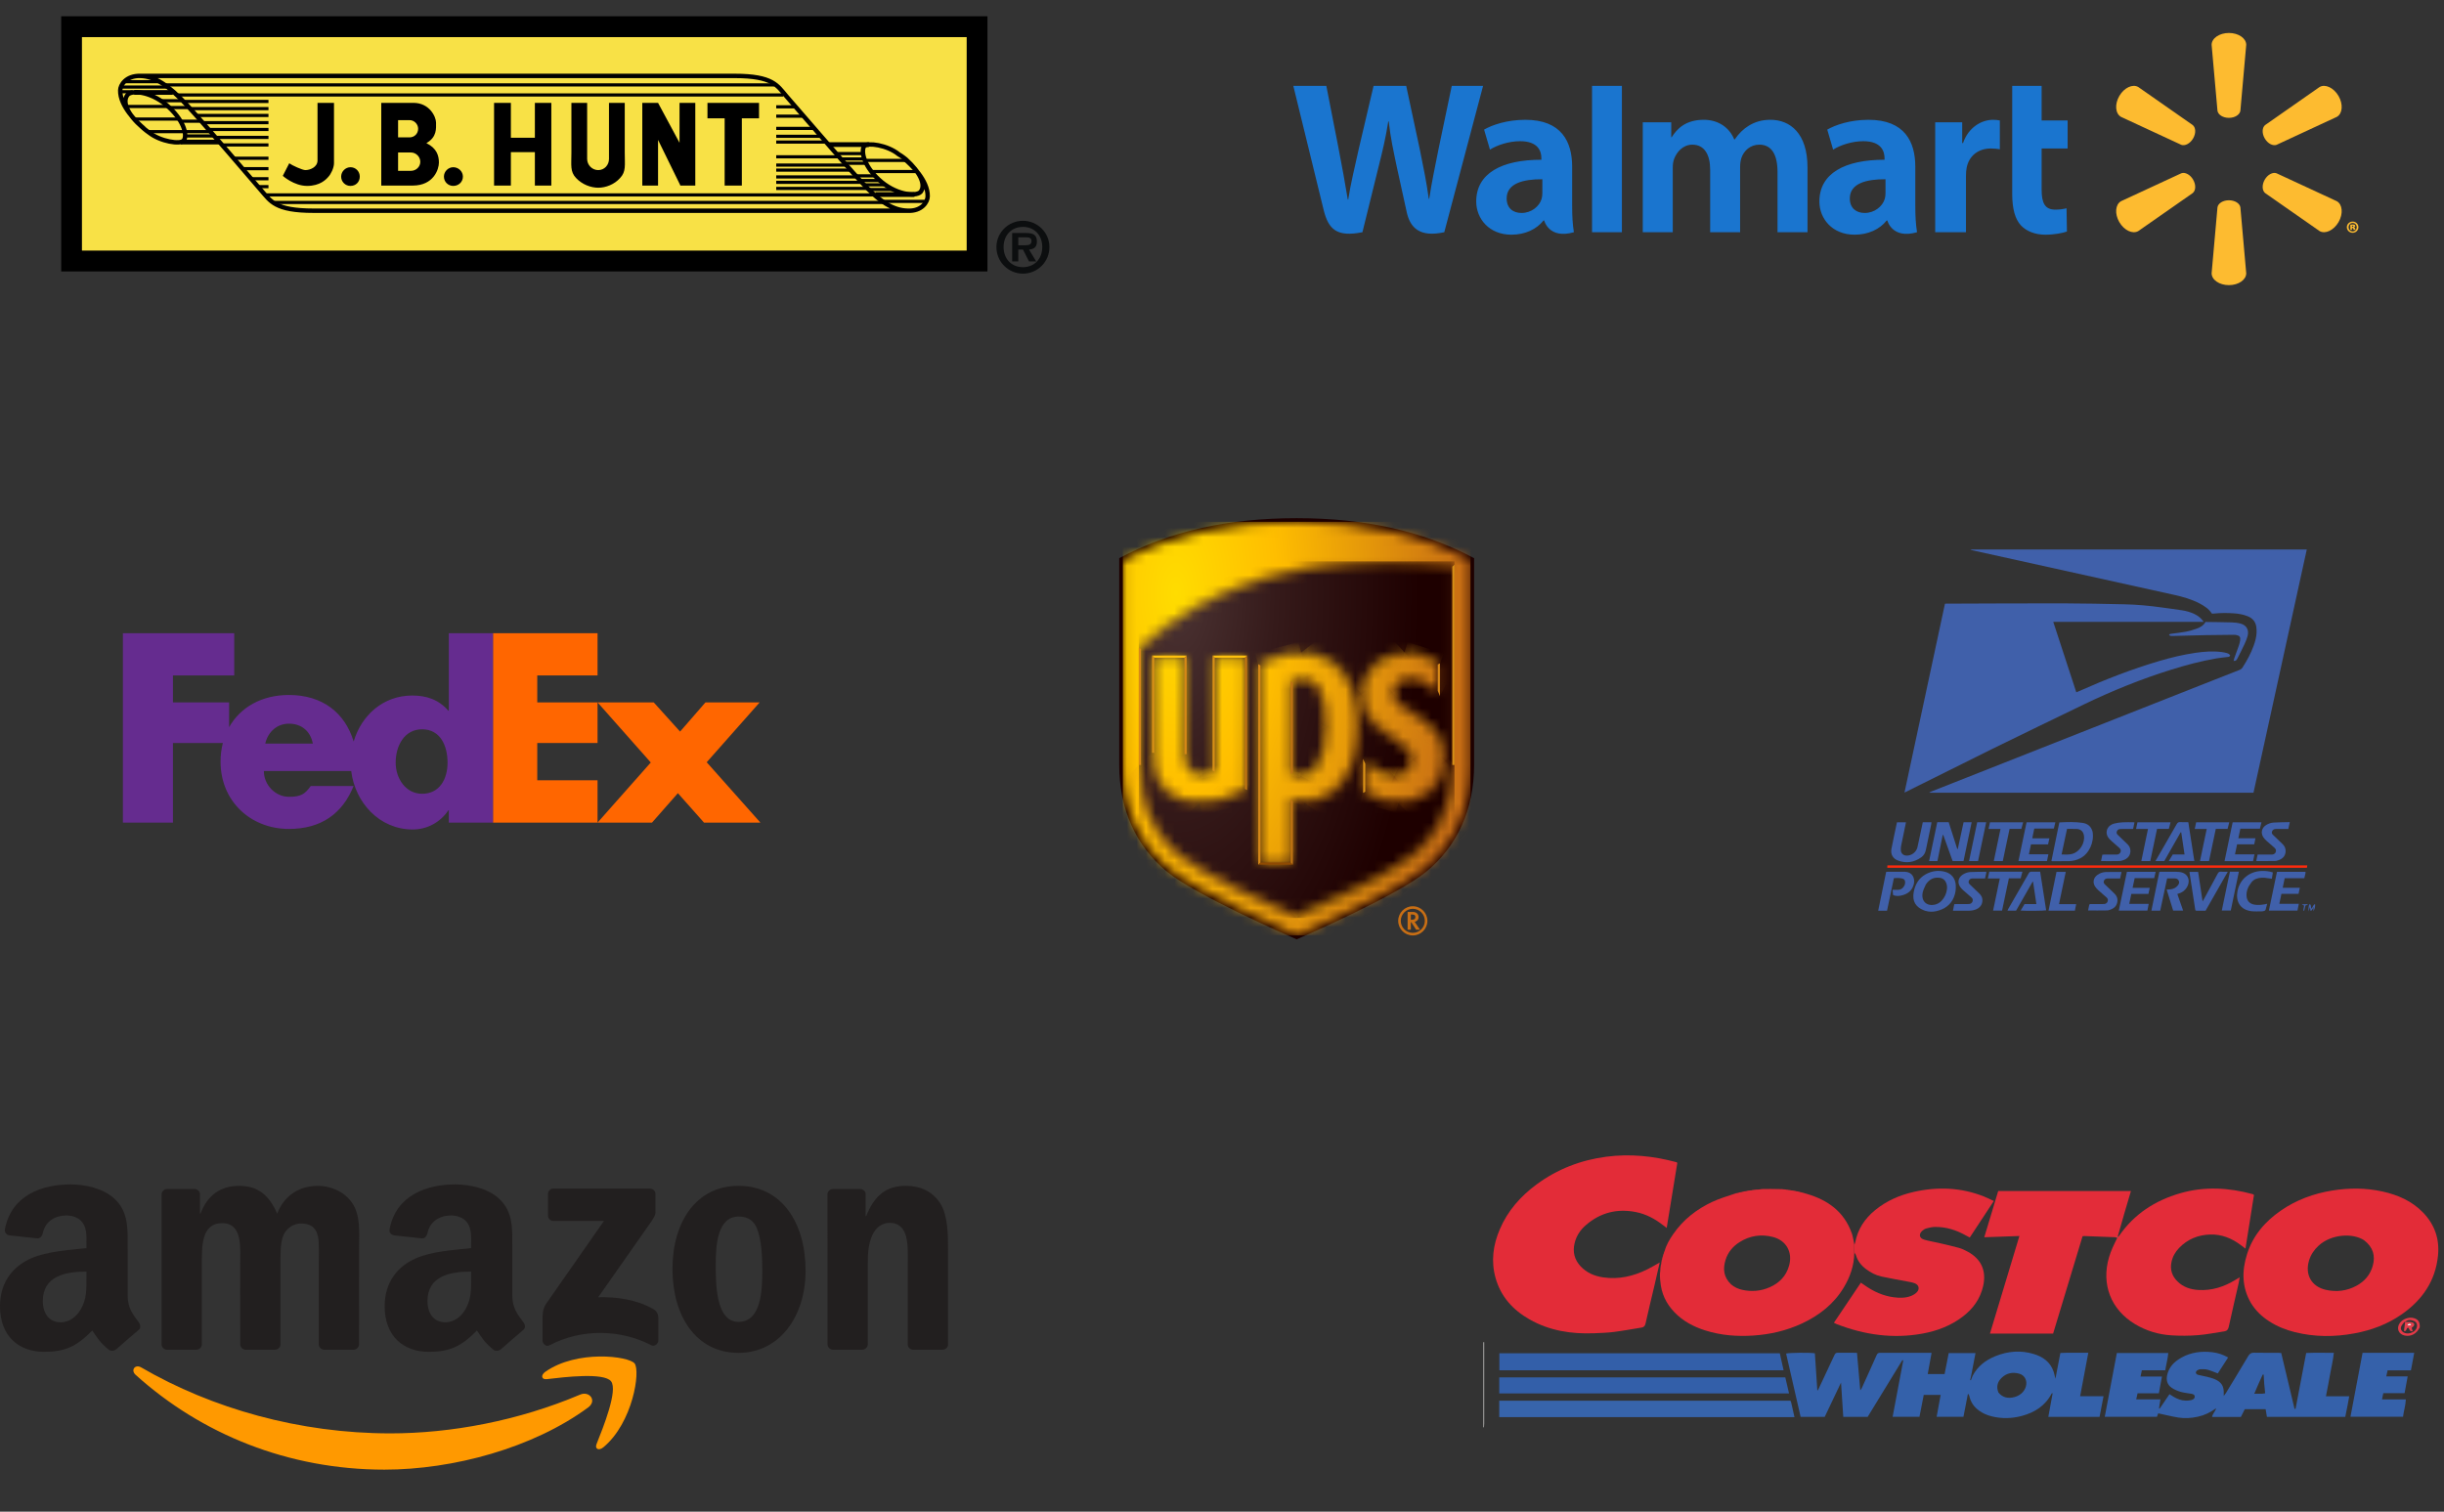 <svg width="257" height="159" viewBox="0 0 257 159" fill="none" xmlns="http://www.w3.org/2000/svg">
<rect x="0" y="0" width="257" height="159" fill="#333333" stroke="none"/>
<g clip-path="url(#clip0_3693_13671)">
<path fill-rule="evenodd" clip-rule="evenodd" d="M6.618 28.364H103.651V1.896H6.618V28.364Z" fill="black" stroke="black" stroke-width="0.369" stroke-miterlimit="2.613"/>
<path fill-rule="evenodd" clip-rule="evenodd" d="M8.802 26.172H101.467V4.089H8.802V26.172Z" fill="#F8E146" stroke="#F8E146" stroke-width="0.369" stroke-miterlimit="2.613"/>
<path d="M15.127 13.504C14.374 12.861 12.604 11.159 12.642 9.496C12.642 8.967 13.244 7.946 14.75 7.983C16.256 8.021 17.688 8.929 19.645 11.046C21.603 13.164 26.799 19.252 27.514 20.084C28.456 21.142 28.907 22.163 32.974 22.163H95.594M95.065 16.68C95.819 17.285 97.588 18.987 97.55 20.65C97.55 21.218 96.948 22.239 95.442 22.163C93.936 22.126 92.505 21.256 90.547 19.101C88.588 16.984 83.392 10.896 82.677 10.101C81.736 9.005 81.285 7.984 77.254 7.984H14.637M14.976 13.391C13.433 12.068 12.793 10.706 13.433 9.95C13.96 9.42 16.107 9.685 17.801 11.311C19.495 12.899 19.683 14.373 19.308 14.79C18.968 15.206 16.897 14.903 15.692 13.958C15.353 13.731 14.976 13.391 14.976 13.391ZM95.254 16.756C96.76 18.117 97.4 19.441 96.797 20.198C96.233 20.726 94.086 20.462 92.392 18.873C90.698 17.286 90.548 15.773 90.886 15.357C91.225 14.98 93.296 15.244 94.501 16.227C94.84 16.416 95.254 16.756 95.254 16.756Z" stroke="black" stroke-width="0.465" stroke-miterlimit="2.613"/>
<path d="M14.11 9.724H18.177M19.005 14.941H23.109M87.121 15.207H91.375M92.053 20.462H96.157" stroke="black" stroke-width="0.498" stroke-miterlimit="2.613"/>
<path d="M13.282 11.199H17.612M14.111 12.522H18.78M15.617 13.845H22.093M19.495 14.299H22.47M19.005 12.748H21.039M17.838 11.312H19.721M17.01 10.594H19.081M12.642 9.649H13.96M12.718 9.156H17.5M13.019 8.59H16.784M17.424 8.93H81.435M82.377 9.988H18.554M19.382 10.669H28.231M19.985 11.425H28.231M20.587 12.143H28.231M21.341 12.9H28.232M21.867 13.618H28.232M22.658 14.451H28.232M23.449 15.245H28.231M24.578 16.644H28.232M25.595 17.74H28.231M26.461 18.799H28.231M27.176 19.631H28.231M27.967 20.5H92.016M28.834 21.294H92.958M95.292 16.871H91.037M96.421 18.042H91.677M81.624 11.236H83.619M84.448 12.22H81.624M85.615 13.505H81.624M86.369 14.336H81.624M86.857 14.942H81.623M90.735 16.153H88.062M90.849 16.719H88.401M91.15 17.173H88.853M88.138 16.492H81.624M89.004 17.363H81.624M89.455 17.891H81.623M81.624 18.609H90.096M90.51 19.177H81.624M91.226 19.819H81.624M91.452 19.933H93.975M90.961 19.441H93.071M90.548 18.988H92.43M90.058 18.496H92.016M92.844 21.181H97.363" stroke="black" stroke-width="0.333" stroke-miterlimit="2.613"/>
<path fill-rule="evenodd" clip-rule="evenodd" d="M35.121 17.172V10.819H33.389V16.87C33.389 17.587 32.599 17.891 32.109 17.891C31.808 17.891 30.716 17.399 30.415 17.172L29.737 18.495C29.737 18.495 30.904 19.554 32.297 19.554C33.653 19.554 34.293 18.873 34.518 18.609C34.783 18.345 35.121 17.663 35.121 17.172ZM36.853 19.554C37.418 19.554 37.833 19.139 37.833 18.572C37.833 18.042 37.418 17.588 36.853 17.588C36.326 17.588 35.874 18.042 35.874 18.572C35.873 18.701 35.898 18.829 35.946 18.948C35.995 19.067 36.067 19.176 36.158 19.267C36.249 19.359 36.358 19.431 36.477 19.481C36.596 19.53 36.724 19.555 36.853 19.554ZM47.66 19.554C48.224 19.554 48.677 19.139 48.677 18.572C48.677 18.042 48.224 17.588 47.66 17.588C47.133 17.588 46.681 18.042 46.681 18.572C46.681 19.139 47.133 19.554 47.66 19.554ZM41.861 19.517H40.092V10.819H43.48C45.175 10.819 45.853 12.295 45.853 12.899C45.853 13.504 45.965 14.412 44.836 15.055C45.928 15.585 46.154 16.378 46.154 17.096C46.154 17.815 45.589 19.517 43.405 19.517H41.861ZM43.217 17.967C43.744 17.967 44.196 17.55 44.196 17.021C44.196 16.491 43.744 16.039 43.217 16.039H41.861V17.967H43.217ZM43.067 14.45C43.556 14.45 43.97 14.072 43.97 13.543C43.97 13.051 43.556 12.635 43.067 12.635H41.861V14.45H43.067ZM56.245 10.819V14.488H53.722V10.819H51.953V19.517H53.722V16H56.245V19.517H57.976V10.819H56.245ZM62.91 17.891C63.55 17.891 64.039 17.362 64.039 16.718V10.819H65.696V16.038C65.696 17.399 65.847 18.041 65.207 18.722C64.604 19.403 63.701 19.744 62.91 19.744C62.119 19.744 61.215 19.403 60.575 18.722C59.935 18.041 60.086 17.399 60.086 16.038V10.819H61.742V16.718C61.742 17.362 62.27 17.891 62.91 17.891ZM79.817 10.819H74.394V12.446H76.201V19.517H78.009V12.446H79.817V10.819ZM71.532 19.479L69.198 14.715V19.517H67.541V10.819H69.198L71.457 15.017V10.819H73.114V19.517H71.532V19.479Z" fill="black"/>
<path fill-rule="evenodd" clip-rule="evenodd" d="M107.567 28.781C107.934 28.781 108.297 28.709 108.636 28.568C108.975 28.427 109.283 28.221 109.541 27.961C109.8 27.701 110.005 27.392 110.145 27.053C110.284 26.713 110.355 26.349 110.353 25.983C110.353 24.47 109.11 23.223 107.567 23.223C106.023 23.223 104.78 24.47 104.78 25.983C104.778 26.35 104.849 26.713 104.989 27.053C105.128 27.392 105.333 27.701 105.592 27.961C105.851 28.221 106.159 28.427 106.498 28.568C106.837 28.709 107.2 28.781 107.567 28.781ZM107.567 28.1C106.362 28.1 105.533 27.231 105.533 25.982C105.533 24.735 106.362 23.865 107.567 23.865C108.771 23.865 109.6 24.735 109.6 25.982C109.6 27.231 108.771 28.1 107.567 28.1ZM108.207 26.247C108.734 26.21 109.036 25.983 109.036 25.415C109.036 24.697 108.659 24.508 107.868 24.508H106.437V27.495H107.077V26.247H107.568L108.208 27.495H108.96L108.207 26.247ZM107.077 25.794V24.962H107.754C108.019 24.962 108.47 24.924 108.47 25.339C108.47 25.717 108.207 25.793 107.867 25.793H107.077V25.794Z" fill="#0C0E0F"/>
</g>
<path d="M234.381 12.396C235.005 12.396 235.518 12.072 235.588 11.655L236.203 4.716C236.203 4.03 235.397 3.467 234.383 3.467C233.37 3.467 232.564 4.03 232.564 4.716L233.18 11.655C233.248 12.072 233.761 12.396 234.383 12.396H234.381ZM230.617 14.563C230.93 14.026 230.906 13.421 230.576 13.153L224.851 9.152C224.256 8.809 223.364 9.222 222.857 10.097C222.349 10.971 222.439 11.947 223.033 12.291L229.372 15.232C229.768 15.378 230.308 15.096 230.619 14.559L230.617 14.563ZM238.149 14.559C238.461 15.097 238.999 15.378 239.395 15.232L245.734 12.291C246.332 11.948 246.416 10.972 245.913 10.098C245.404 9.223 244.51 8.809 243.916 9.152L238.191 13.153C237.864 13.421 237.84 14.026 238.151 14.563L238.149 14.559ZM234.381 21.064C235.005 21.064 235.518 21.384 235.588 21.802L236.203 28.741C236.203 29.428 235.397 29.99 234.383 29.99C233.37 29.99 232.564 29.428 232.564 28.741L233.18 21.802C233.248 21.384 233.761 21.064 234.383 21.064H234.381ZM238.149 18.896C238.461 18.357 238.999 18.078 239.395 18.226L245.734 21.165C246.332 21.509 246.416 22.486 245.913 23.36C245.404 24.232 244.51 24.647 243.916 24.304L238.191 20.307C237.864 20.037 237.84 19.432 238.151 18.895H238.148M230.617 18.895C230.93 19.432 230.906 20.037 230.576 20.308L224.851 24.305C224.256 24.648 223.364 24.232 222.857 23.361C222.349 22.486 222.439 21.509 223.033 21.165L229.372 18.226C229.768 18.078 230.308 18.358 230.619 18.896H230.617" fill="#FDBB30"/>
<path d="M198.271 20.294C198.271 20.507 198.252 20.727 198.193 20.92C197.95 21.721 197.118 22.399 196.076 22.399C195.208 22.399 194.518 21.907 194.518 20.869C194.518 19.28 196.273 18.841 198.271 18.852L198.271 20.294V20.294ZM201.404 17.526C201.404 14.906 200.281 12.601 196.484 12.601C194.536 12.601 192.989 13.146 192.145 13.632L192.763 15.738C193.535 15.253 194.764 14.851 195.928 14.851C197.854 14.846 198.169 15.938 198.169 16.636V16.802C193.971 16.796 191.318 18.244 191.318 21.194C191.318 22.996 192.669 24.685 195.019 24.685C196.462 24.685 197.671 24.111 198.395 23.19H198.466C198.466 23.19 198.945 25.189 201.588 24.424C201.45 23.593 201.405 22.706 201.405 21.639L201.405 17.526M136 9.033C136 9.033 138.743 20.232 139.181 22.049C139.692 24.17 140.613 24.951 143.267 24.424L144.98 17.481C145.414 15.756 145.705 14.526 145.984 12.772H146.033C146.23 14.544 146.508 15.761 146.866 17.487C146.866 17.487 147.562 20.639 147.92 22.294C148.278 23.949 149.274 24.992 151.874 24.424L155.955 9.032H152.661L151.267 15.687C150.892 17.623 150.552 19.138 150.29 20.909H150.244C150.005 19.154 149.702 17.701 149.321 15.814L147.871 9.032H144.438L142.886 15.643C142.447 17.652 142.035 19.274 141.774 20.986H141.727C141.459 19.374 141.102 17.335 140.716 15.391C140.716 15.391 139.795 10.662 139.471 9.032L136 9.033ZM162.186 20.294C162.186 20.507 162.167 20.727 162.108 20.92C161.866 21.721 161.033 22.399 159.991 22.399C159.122 22.399 158.434 21.907 158.434 20.869C158.434 19.28 160.188 18.841 162.187 18.852L162.186 20.294V20.294ZM165.32 17.526C165.32 14.906 164.196 12.601 160.401 12.601C158.451 12.601 156.903 13.146 156.06 13.632L156.677 15.738C157.449 15.253 158.678 14.851 159.842 14.851C161.769 14.846 162.085 15.938 162.085 16.636V16.802C157.885 16.796 155.233 18.244 155.233 21.194C155.233 22.996 156.584 24.685 158.931 24.685C160.377 24.685 161.585 24.111 162.31 23.19H162.38C162.38 23.19 162.86 25.189 165.503 24.424C165.365 23.593 165.32 22.706 165.32 21.639V17.526ZM170.55 21.157V9.033H167.412V24.424H170.55V21.157ZM211.595 9.033V20.387C211.595 21.953 211.892 23.049 212.524 23.72C213.077 24.306 213.987 24.686 215.078 24.686C216.006 24.686 216.918 24.51 217.349 24.351L217.308 21.908C216.988 21.986 216.62 22.049 216.117 22.049C215.048 22.049 214.69 21.367 214.69 19.962V15.617H217.422V12.672H214.69V9.033H211.595ZM203.497 12.862V24.424H206.733V18.504C206.733 18.184 206.753 17.905 206.804 17.65C207.043 16.409 207.995 15.617 209.362 15.617C209.737 15.617 210.005 15.658 210.296 15.699V12.672C210.052 12.624 209.886 12.601 209.583 12.601C208.375 12.601 207.001 13.377 206.424 15.043H206.337V12.862H203.497ZM172.746 12.862V24.424H175.9V17.644C175.9 17.326 175.937 16.989 176.048 16.698C176.309 16.015 176.947 15.216 177.965 15.216C179.238 15.216 179.832 16.287 179.832 17.834V24.424H182.983V17.561C182.983 17.257 183.025 16.891 183.115 16.623C183.374 15.846 184.06 15.215 185.007 15.215C186.297 15.215 186.916 16.268 186.916 18.088V24.423H190.069V17.613C190.069 14.021 188.238 12.6 186.172 12.6C185.258 12.6 184.535 12.828 183.882 13.227C183.333 13.564 182.841 14.041 182.412 14.668H182.365C181.867 13.422 180.694 12.6 179.167 12.6C177.204 12.6 176.322 13.592 175.787 14.432H175.74V12.861H172.746" fill="#1A75CF"/>
<path d="M247.325 23.863H247.372C247.435 23.863 247.476 23.837 247.476 23.798C247.476 23.755 247.438 23.731 247.379 23.731C247.359 23.731 247.338 23.735 247.325 23.735V23.864V23.863L247.325 23.863ZM247.317 24.175H247.15V23.631C247.188 23.623 247.276 23.61 247.39 23.61C247.513 23.61 247.569 23.627 247.609 23.654C247.643 23.678 247.668 23.719 247.668 23.774C247.668 23.83 247.617 23.877 247.54 23.898V23.904C247.602 23.921 247.636 23.966 247.654 24.044C247.671 24.123 247.681 24.155 247.692 24.175H247.502C247.486 24.155 247.476 24.107 247.465 24.059C247.454 24.004 247.428 23.976 247.372 23.976H247.317L247.317 24.175ZM247.387 23.453C247.146 23.453 246.964 23.649 246.964 23.898C246.964 24.14 247.146 24.338 247.393 24.338C247.641 24.343 247.823 24.141 247.823 23.894C247.823 23.648 247.641 23.453 247.39 23.453H247.387ZM247.397 23.306C247.733 23.306 248 23.569 248 23.894C248 24.222 247.733 24.486 247.393 24.486C247.053 24.486 246.782 24.222 246.782 23.894C246.782 23.569 247.053 23.306 247.393 23.306H247.396" fill="#FDBB30"/>
<path d="M62.836 73.876H68.742L71.514 76.948L74.184 73.876H79.884L74.313 80.173L79.96 86.521H74.03L71.283 83.425L68.562 86.521H62.836L68.433 80.199L62.836 73.876ZM56.496 73.876H62.836V78.148H56.496V82.069H62.836V86.521H51.837V66.603H62.836V71.042H56.496V73.876Z" fill="#FF6600"/>
<path d="M47.197 66.603V74.754H47.146C46.119 73.567 44.835 73.155 43.346 73.155C40.296 73.155 37.998 75.239 37.191 77.995C36.271 74.959 33.899 73.098 30.381 73.098C27.525 73.098 25.269 74.387 24.092 76.487V73.877H18.187V71.043H24.631V66.603H12.923V86.521H18.187V78.148H23.433C23.272 78.792 23.191 79.453 23.194 80.117C23.194 84.272 26.351 87.187 30.381 87.187C33.77 87.187 36.004 85.588 37.185 82.672H32.674C32.064 83.548 31.601 83.808 30.381 83.808C28.967 83.808 27.747 82.568 27.747 81.097H36.932C37.331 84.398 39.888 87.244 43.398 87.244C44.912 87.244 46.298 86.495 47.146 85.231H47.197V86.521H51.837V66.603H47.197ZM27.894 78.208C28.187 76.943 29.163 76.116 30.381 76.116C31.723 76.116 32.65 76.917 32.893 78.208H27.894ZM44.381 83.488C42.671 83.488 41.608 81.886 41.608 80.214C41.608 78.426 42.532 76.707 44.381 76.707C46.298 76.707 47.062 78.426 47.062 80.214C47.062 81.909 46.252 83.488 44.381 83.488Z" fill="#652C8F"/>
<g clip-path="url(#clip1_3693_13671)">
<mask id="mask0_3693_13671" style="mask-type:luminance" maskUnits="userSpaceOnUse" x="110" y="47" width="53" height="59">
<path d="M110.456 47.455H162.247V105.847H110.456V47.455Z" fill="white"/>
</mask>
<g mask="url(#mask0_3693_13671)">
<path d="M136.351 54.5C129.036 54.5 123.006 55.891 117.691 58.708V80.457C117.691 85.103 119.439 88.991 122.745 91.701C125.727 94.145 135.269 98.332 136.351 98.802C137.433 98.331 146.975 94.145 149.957 91.701C153.263 88.99 155.011 85.102 155.011 80.457V58.709C149.696 55.891 143.666 54.5 136.351 54.5Z" fill="#1E0000"/>
</g>
<mask id="mask1_3693_13671" style="mask-type:luminance" maskUnits="userSpaceOnUse" x="118" y="54" width="37" height="45">
<path d="M118.072 58.938V80.457C118.072 84.984 119.771 88.771 122.987 91.406C125.928 93.818 135.277 97.921 136.351 98.387C137.424 97.921 146.774 93.818 149.715 91.407C152.931 88.772 154.63 84.984 154.63 80.457V58.938C149.553 56.245 143.402 54.881 136.351 54.881C129.3 54.881 123.15 56.246 118.072 58.939" fill="white"/>
</mask>
<g mask="url(#mask1_3693_13671)">
<path d="M118.072 54.882H154.63V98.386H118.072V54.882Z" fill="url(#paint0_radial_3693_13671)"/>
</g>
<mask id="mask2_3693_13671" style="mask-type:luminance" maskUnits="userSpaceOnUse" x="110" y="47" width="53" height="59">
<path d="M110.456 47.455H162.247V105.847H110.456V47.455Z" fill="white"/>
</mask>
<g mask="url(#mask2_3693_13671)">
<path d="M148.019 95.916V97.784H148.357V97.005H148.405C148.43 97.042 148.913 97.784 148.913 97.784H149.32L148.758 96.961C149.005 96.903 149.172 96.724 149.172 96.465C149.172 96.2 149.008 95.916 148.55 95.916H148.019ZM148.51 96.189C148.796 96.189 148.834 96.329 148.834 96.451C148.834 96.627 148.759 96.744 148.398 96.744H148.357V96.189H148.51ZM149.829 96.855C149.829 97.55 149.263 98.117 148.563 98.117C147.866 98.117 147.299 97.55 147.299 96.855C147.299 96.159 147.866 95.588 148.563 95.588C149.263 95.588 149.829 96.159 149.829 96.856M148.562 95.318C147.716 95.318 147.028 96.01 147.028 96.856C147.028 97.701 147.716 98.389 148.562 98.389C149.412 98.389 150.098 97.701 150.098 96.856C150.098 96.01 149.413 95.318 148.562 95.318Z" fill="#C86E14"/>
</g>
<mask id="mask3_3693_13671" style="mask-type:luminance" maskUnits="userSpaceOnUse" x="119" y="59" width="34" height="38">
<path d="M135.722 71.648V81.419C135.95 81.504 136.323 81.611 136.754 81.611C138.585 81.611 139.459 79.931 139.459 76.454C139.459 72.892 138.694 71.419 136.849 71.419C136.417 71.419 135.98 71.52 135.722 71.647M127.734 81.166V69.18H130.908V82.976C129.693 83.801 128.063 84.253 126.117 84.253C122.97 84.253 121.374 82.546 121.374 79.176V69.18H124.553V79.317C124.553 80.219 124.771 81.555 126.228 81.555C126.875 81.555 127.388 81.404 127.733 81.166M132.54 69.989C133.693 69.244 135.092 68.858 136.827 68.858C140.623 68.858 142.709 71.737 142.709 76.374C142.709 81.019 140.683 84.198 137.153 84.198C136.5 84.198 136.039 84.112 135.722 84.018V90.714H132.54V69.989V69.989ZM148.514 79.859C148.491 78.861 147.926 78.32 146.529 77.499C143.905 75.959 143.434 74.694 143.43 73.002C143.416 70.433 145.604 68.918 147.696 68.858C149.443 68.804 150.626 69.46 151.186 69.89V72.656C150.523 71.975 149.448 71.359 148.337 71.349C147.436 71.34 146.498 71.737 146.467 72.868C146.436 74.025 147.372 74.483 148.559 75.177C151.215 76.739 151.729 78.143 151.668 79.998C151.607 82.031 150.206 84.253 147.064 84.253C145.807 84.253 144.564 83.86 143.568 83.266V80.337C144.38 81.061 145.594 81.624 146.608 81.631H146.621C147.781 81.631 148.542 80.964 148.515 79.859M119.752 68.149V80.457C119.752 84.466 121.235 87.815 124.052 90.11C126.538 92.136 134.193 95.599 136.351 96.553C138.482 95.614 146.117 92.194 148.647 90.11C151.483 87.774 152.951 84.504 152.951 80.457V59.39C150.693 59.18 148.348 59.042 145.959 59.042C137.1 59.042 127.603 60.946 119.751 68.148" fill="white"/>
</mask>
<g mask="url(#mask3_3693_13671)">
<path d="M119.751 59.042H152.951V96.553H119.751V59.042Z" fill="url(#paint1_radial_3693_13671)"/>
</g>
<mask id="mask4_3693_13671" style="mask-type:luminance" maskUnits="userSpaceOnUse" x="119" y="80" width="18" height="17">
<path d="M119.751 80.457C119.751 84.466 121.234 87.814 124.051 90.109C126.538 92.135 134.193 95.598 136.351 96.553V96.303C134.559 95.51 126.713 91.984 124.195 89.932C121.438 87.686 119.979 84.409 119.979 80.457H119.751H119.751Z" fill="white"/>
</mask>
<g mask="url(#mask4_3693_13671)">
<path d="M128.341 104.847L111.708 88.785L127.762 72.162L144.394 88.224" fill="url(#paint2_linear_3693_13671)"/>
</g>
<mask id="mask5_3693_13671" style="mask-type:luminance" maskUnits="userSpaceOnUse" x="136" y="80" width="17" height="17">
<path d="M152.722 80.457C152.722 84.438 151.303 87.627 148.502 89.933C146.067 91.938 138.705 95.264 136.351 96.303V96.552C138.481 95.613 146.116 92.193 148.647 90.109C151.483 87.774 152.951 84.504 152.951 80.457H152.722Z" fill="white"/>
</mask>
<g mask="url(#mask5_3693_13671)">
<path d="M128.309 88.224L144.941 72.162L160.994 88.785L144.361 104.847" fill="url(#paint3_linear_3693_13671)"/>
</g>
<mask id="mask6_3693_13671" style="mask-type:luminance" maskUnits="userSpaceOnUse" x="119" y="59" width="34" height="10">
<path d="M119.751 68.148L119.98 68.249C126.606 62.208 135.105 59.27 145.959 59.27C148.078 59.27 150.293 59.378 152.722 59.599L152.951 59.39C150.693 59.18 148.348 59.042 145.959 59.042C137.1 59.042 127.603 60.946 119.751 68.148Z" fill="white"/>
</mask>
<g mask="url(#mask6_3693_13671)">
<path d="M116.892 60.038L149.36 48.731L155.809 67.253L123.342 78.56" fill="url(#paint4_linear_3693_13671)"/>
</g>
<mask id="mask7_3693_13671" style="mask-type:luminance" maskUnits="userSpaceOnUse" x="136" y="76" width="4" height="6">
<path d="M139.23 76.455C139.23 79.266 138.677 81.383 136.754 81.383V81.612C138.585 81.612 139.459 79.931 139.459 76.455H139.23Z" fill="white"/>
</mask>
<g mask="url(#mask7_3693_13671)">
<path d="M134.685 80.57L137.3 75.369L141.528 77.495L138.913 82.696" fill="url(#paint5_linear_3693_13671)"/>
</g>
<mask id="mask8_3693_13671" style="mask-type:luminance" maskUnits="userSpaceOnUse" x="135" y="81" width="2" height="1">
<path d="M135.723 81.419C135.95 81.504 136.323 81.611 136.754 81.611V81.383C136.442 81.383 136.161 81.322 135.951 81.256L135.723 81.419Z" fill="white"/>
</mask>
<g mask="url(#mask8_3693_13671)">
<path d="M136.739 81.736L135.679 81.606L135.738 81.131L136.797 81.261" fill="url(#paint6_linear_3693_13671)"/>
</g>
<mask id="mask9_3693_13671" style="mask-type:luminance" maskUnits="userSpaceOnUse" x="135" y="71" width="2" height="1">
<path d="M135.723 71.648L135.951 71.799C136.173 71.718 136.503 71.647 136.85 71.647V71.419C136.418 71.419 135.981 71.52 135.723 71.647" fill="white"/>
</mask>
<g mask="url(#mask9_3693_13671)">
<path d="M135.629 71.444L136.776 71.143L136.942 71.775L135.794 72.074" fill="url(#paint7_linear_3693_13671)"/>
</g>
<mask id="mask10_3693_13671" style="mask-type:luminance" maskUnits="userSpaceOnUse" x="136" y="71" width="4" height="6">
<path d="M136.849 71.648C138.723 71.648 139.23 73.4 139.23 76.455H139.459C139.459 72.892 138.694 71.419 136.849 71.419V71.647V71.648Z" fill="white"/>
</mask>
<g mask="url(#mask10_3693_13671)">
<path d="M137.383 77.508L134.817 72.451L138.924 70.366L141.49 75.424" fill="url(#paint8_linear_3693_13671)"/>
</g>
<mask id="mask11_3693_13671" style="mask-type:luminance" maskUnits="userSpaceOnUse" x="143" y="68" width="5" height="6">
<path d="M143.202 73.003L143.43 73.002C143.417 70.433 145.604 68.918 147.697 68.857L147.69 68.629C145.377 68.696 143.188 70.388 143.201 73.003" fill="white"/>
</mask>
<g mask="url(#mask11_3693_13671)">
<path d="M149.874 71.037L145.215 75.246L141.012 70.595L145.671 66.386" fill="url(#paint9_linear_3693_13671)"/>
</g>
<mask id="mask12_3693_13671" style="mask-type:luminance" maskUnits="userSpaceOnUse" x="146" y="71" width="3" height="2">
<path d="M146.468 72.869L146.696 72.874C146.704 72.569 146.846 71.577 148.307 71.577L148.338 71.35H148.31C147.419 71.35 146.499 71.75 146.468 72.869" fill="white"/>
</mask>
<g mask="url(#mask12_3693_13671)">
<path d="M145.713 72.005L147.533 70.423L149.094 72.218L147.273 73.8" fill="url(#paint10_linear_3693_13671)"/>
</g>
<mask id="mask13_3693_13671" style="mask-type:luminance" maskUnits="userSpaceOnUse" x="148" y="71" width="4" height="3">
<path d="M148.307 71.577C149.622 71.577 150.745 72.433 151.415 73.219L151.187 72.657C150.524 71.976 149.449 71.36 148.338 71.35L148.307 71.578V71.577Z" fill="white"/>
</mask>
<g mask="url(#mask13_3693_13671)">
<path d="M150.752 74.492L147.541 72.821L148.97 70.077L152.181 71.749" fill="url(#paint11_linear_3693_13671)"/>
</g>
<mask id="mask14_3693_13671" style="mask-type:luminance" maskUnits="userSpaceOnUse" x="147" y="68" width="5" height="2">
<path d="M147.69 68.629L147.698 68.858C149.444 68.804 150.627 69.46 151.187 69.89L151.415 69.778C150.936 69.389 149.717 68.625 147.892 68.625C147.825 68.625 147.758 68.626 147.69 68.629" fill="white"/>
</mask>
<g mask="url(#mask14_3693_13671)">
<path d="M148.042 67.536L151.785 68.745L151.063 70.979L147.321 69.77" fill="url(#paint12_linear_3693_13671)"/>
</g>
<mask id="mask15_3693_13671" style="mask-type:luminance" maskUnits="userSpaceOnUse" x="147" y="79" width="5" height="6">
<path d="M147.064 84.254V84.482C149.947 84.482 151.821 82.563 151.898 80.007L151.67 79.999C151.609 82.032 150.206 84.254 147.064 84.254" fill="white"/>
</mask>
<g mask="url(#mask15_3693_13671)">
<path d="M154.138 82.287L149.431 86.898L144.824 82.193L149.532 77.583" fill="url(#paint13_linear_3693_13671)"/>
</g>
<mask id="mask16_3693_13671" style="mask-type:luminance" maskUnits="userSpaceOnUse" x="143" y="83" width="5" height="2">
<path d="M143.34 83.396C144.477 84.075 145.699 84.483 147.064 84.483V84.254C145.807 84.254 144.564 83.861 143.568 83.267L143.34 83.396Z" fill="white"/>
</mask>
<g mask="url(#mask16_3693_13671)">
<path d="M143.626 82.273L147.388 83.36L146.778 85.474L143.015 84.389" fill="url(#paint14_linear_3693_13671)"/>
</g>
<mask id="mask17_3693_13671" style="mask-type:luminance" maskUnits="userSpaceOnUse" x="143" y="79" width="4" height="3">
<path d="M143.568 80.338C144.38 81.061 145.594 81.625 146.608 81.632L146.609 81.403C145.477 81.395 144.169 80.667 143.339 79.828L143.568 80.338L143.568 80.338Z" fill="white"/>
</mask>
<g mask="url(#mask17_3693_13671)">
<path d="M145.986 82.917L142.631 81.287L143.964 78.543L147.319 80.172" fill="url(#paint15_linear_3693_13671)"/>
</g>
<mask id="mask18_3693_13671" style="mask-type:luminance" maskUnits="userSpaceOnUse" x="146" y="79" width="3" height="3">
<path d="M148.287 79.865C148.312 80.88 147.602 81.41 146.61 81.403L146.608 81.631C147.774 81.636 148.542 80.968 148.515 79.859L148.286 79.865H148.287Z" fill="white"/>
</mask>
<g mask="url(#mask18_3693_13671)">
<path d="M145.724 80.674L147.657 78.897L149.428 80.822L147.495 82.6" fill="url(#paint16_linear_3693_13671)"/>
</g>
<mask id="mask19_3693_13671" style="mask-type:luminance" maskUnits="userSpaceOnUse" x="143" y="73" width="6" height="7">
<path d="M143.202 73.004C143.207 74.785 143.734 76.123 146.413 77.695C147.846 78.537 148.266 79.024 148.286 79.866L148.515 79.861C148.49 78.861 147.926 78.32 146.528 77.498C143.906 75.96 143.435 74.694 143.431 73.002L143.202 73.003L143.202 73.004Z" fill="white"/>
</mask>
<g mask="url(#mask19_3693_13671)">
<path d="M146.784 70.512L151.731 77.63L144.931 82.355L139.984 75.237" fill="url(#paint17_linear_3693_13671)"/>
</g>
<mask id="mask20_3693_13671" style="mask-type:luminance" maskUnits="userSpaceOnUse" x="146" y="72" width="6" height="9">
<path d="M148.56 75.178C151.215 76.74 151.729 78.143 151.669 79.999L151.897 80.007C151.959 78.111 151.442 76.608 148.675 74.981C147.551 74.3 146.667 73.929 146.696 72.874L146.467 72.869C146.436 74.025 147.372 74.483 148.559 75.178" fill="white"/>
</mask>
<g mask="url(#mask20_3693_13671)">
<path d="M150.033 70.236L155.361 77.518L148.363 82.639L143.034 75.359" fill="url(#paint18_linear_3693_13671)"/>
</g>
<mask id="mask21_3693_13671" style="mask-type:luminance" maskUnits="userSpaceOnUse" x="110" y="47" width="53" height="59">
<path d="M110.456 47.455H162.247V105.847H110.456V47.455Z" fill="white"/>
</mask>
<g mask="url(#mask21_3693_13671)">
<path d="M135.723 90.714H132.541L132.312 90.942H135.951" fill="#8F4A02"/>
</g>
<mask id="mask22_3693_13671" style="mask-type:luminance" maskUnits="userSpaceOnUse" x="135" y="84" width="3" height="1">
<path d="M135.951 84.311C136.31 84.388 136.713 84.428 137.154 84.428V84.199C136.501 84.199 136.04 84.112 135.723 84.019L135.951 84.311V84.311Z" fill="white"/>
</mask>
<g mask="url(#mask22_3693_13671)">
<path d="M135.756 83.802L137.215 84.028L137.12 84.644L135.661 84.418" fill="url(#paint19_linear_3693_13671)"/>
</g>
<mask id="mask23_3693_13671" style="mask-type:luminance" maskUnits="userSpaceOnUse" x="137" y="76" width="6" height="9">
<path d="M142.709 76.374C142.709 81.019 140.683 84.199 137.153 84.199V84.427C141.251 84.427 142.938 80.512 142.938 76.374H142.709Z" fill="white"/>
</mask>
<g mask="url(#mask23_3693_13671)">
<path d="M146.75 79.103L140.976 87.164L133.342 81.698L139.114 73.636" fill="url(#paint20_linear_3693_13671)"/>
</g>
<mask id="mask24_3693_13671" style="mask-type:luminance" maskUnits="userSpaceOnUse" x="132" y="68" width="5" height="2">
<path d="M132.312 69.864L132.541 69.989C133.694 69.244 135.093 68.857 136.827 68.857V68.629C135.066 68.629 133.532 69.033 132.312 69.864Z" fill="white"/>
</mask>
<g mask="url(#mask24_3693_13671)">
<path d="M137.157 69.903L132.595 71.084L131.982 68.714L136.545 67.534" fill="url(#paint21_linear_3693_13671)"/>
</g>
<mask id="mask25_3693_13671" style="mask-type:luminance" maskUnits="userSpaceOnUse" x="136" y="68" width="7" height="9">
<path d="M136.828 68.857C140.624 68.857 142.71 71.737 142.71 76.374H142.938C142.938 72.272 141.222 68.629 136.829 68.629V68.857H136.828Z" fill="white"/>
</mask>
<g mask="url(#mask25_3693_13671)">
<path d="M140.613 65.662L146.698 73.425L139.154 79.34L133.067 71.578" fill="url(#paint22_linear_3693_13671)"/>
</g>
<mask id="mask26_3693_13671" style="mask-type:luminance" maskUnits="userSpaceOnUse" x="110" y="47" width="53" height="59">
<path d="M110.456 47.455H162.247V105.847H110.456V47.455Z" fill="white"/>
</mask>
<g mask="url(#mask26_3693_13671)">
<path d="M124.554 69.18H121.374L121.146 68.951H124.782L124.554 69.18ZM130.909 69.18H127.735L127.506 68.951H131.138L130.909 69.18Z" fill="#FFC20E"/>
</g>
<mask id="mask27_3693_13671" style="mask-type:luminance" maskUnits="userSpaceOnUse" x="110" y="47" width="53" height="59">
<path d="M110.456 47.455H162.247V105.847H110.456V47.455Z" fill="white"/>
</mask>
<g mask="url(#mask27_3693_13671)">
<path d="M119.752 80.457V68.147L119.98 68.248V80.456H119.752V80.457ZM151.416 73.218V69.778L151.187 69.891V72.655L151.416 73.218ZM124.781 79.318V68.952L124.553 69.18V79.317L124.781 79.318Z" fill="#D78817"/>
</g>
<mask id="mask28_3693_13671" style="mask-type:luminance" maskUnits="userSpaceOnUse" x="110" y="47" width="53" height="59">
<path d="M110.456 47.455H162.247V105.847H110.456V47.455Z" fill="white"/>
</mask>
<g mask="url(#mask28_3693_13671)">
<path d="M152.722 80.457V59.599L152.951 59.391V80.457H152.722ZM143.34 79.828V83.395L143.569 83.266V80.338L143.34 79.829V79.828ZM127.734 81.166V69.18L127.506 68.952V81.041L127.734 81.166ZM121.375 79.176V69.18L121.146 68.952V79.176L121.375 79.176Z" fill="#D89016"/>
</g>
<mask id="mask29_3693_13671" style="mask-type:luminance" maskUnits="userSpaceOnUse" x="121" y="79" width="6" height="6">
<path d="M121.146 79.176C121.146 82.542 122.725 84.482 126.117 84.482V84.253C122.97 84.253 121.375 82.546 121.375 79.176H121.146Z" fill="white"/>
</mask>
<g mask="url(#mask29_3693_13671)">
<path d="M123.814 76.697L128.763 82.024L123.45 86.961L118.5 81.635" fill="url(#paint23_linear_3693_13671)"/>
</g>
<mask id="mask30_3693_13671" style="mask-type:luminance" maskUnits="userSpaceOnUse" x="126" y="82" width="6" height="3">
<path d="M126.117 84.254V84.482C128.148 84.482 129.789 84.013 131.137 83.097L130.908 82.976C129.693 83.801 128.063 84.253 126.117 84.253" fill="white"/>
</mask>
<g mask="url(#mask30_3693_13671)">
<path d="M131.502 84.388L126.432 85.699L125.751 83.071L130.822 81.76" fill="url(#paint24_linear_3693_13671)"/>
</g>
<mask id="mask31_3693_13671" style="mask-type:luminance" maskUnits="userSpaceOnUse" x="126" y="81" width="2" height="1">
<path d="M126.229 81.326V81.555C126.875 81.555 127.388 81.404 127.734 81.166L127.505 81.039C127.183 81.225 126.735 81.326 126.229 81.326Z" fill="white"/>
</mask>
<g mask="url(#mask31_3693_13671)">
<path d="M126.111 81.069L127.648 80.691L127.853 81.525L126.315 81.903" fill="url(#paint25_linear_3693_13671)"/>
</g>
<mask id="mask32_3693_13671" style="mask-type:luminance" maskUnits="userSpaceOnUse" x="124" y="79" width="3" height="3">
<path d="M124.553 79.317C124.553 80.22 124.772 81.555 126.229 81.555V81.327C125.108 81.327 124.782 80.423 124.782 79.317H124.553Z" fill="white"/>
</mask>
<g mask="url(#mask32_3693_13671)">
<path d="M125.138 82.354L123.487 80.098L125.645 78.519L127.296 80.775" fill="url(#paint26_linear_3693_13671)"/>
</g>
<mask id="mask33_3693_13671" style="mask-type:luminance" maskUnits="userSpaceOnUse" x="110" y="47" width="53" height="59">
<path d="M110.456 47.455H162.247V105.847H110.456V47.455Z" fill="white"/>
</mask>
<g mask="url(#mask33_3693_13671)">
<path d="M132.312 69.864V90.943L132.541 90.714V69.989" fill="#D78817"/>
</g>
<mask id="mask34_3693_13671" style="mask-type:luminance" maskUnits="userSpaceOnUse" x="110" y="47" width="53" height="59">
<path d="M110.456 47.455H162.247V105.847H110.456V47.455Z" fill="white"/>
</mask>
<g mask="url(#mask34_3693_13671)">
<path d="M135.951 81.255V71.798L135.723 71.647V81.418L135.951 81.255ZM135.951 84.312V90.943L135.723 90.715V84.017L135.951 84.312ZM131.138 83.097V68.951L130.909 69.18V82.975" fill="#BF7312"/>
</g>
</g>
<path d="M61.847 148.036C56.054 152.3 47.657 154.575 40.427 154.575C30.29 154.575 21.164 150.831 14.26 144.604C13.717 144.115 14.203 143.447 14.854 143.829C22.305 148.158 31.518 150.762 41.035 150.762C47.453 150.762 54.513 149.436 61.005 146.684C61.986 146.268 62.806 147.326 61.847 148.036Z" fill="#FF9900"/>
<path d="M64.256 145.284C63.518 144.34 59.361 144.838 57.495 145.059C56.926 145.128 56.839 144.634 57.351 144.279C60.662 141.952 66.096 142.624 66.729 143.404C67.363 144.188 66.564 149.626 63.453 152.222C62.975 152.621 62.52 152.408 62.732 151.88C63.431 150.138 64.998 146.233 64.256 145.284Z" fill="#FF9900"/>
<path d="M57.625 127.852V125.59C57.625 125.247 57.885 125.018 58.198 125.018H68.339C68.665 125.018 68.925 125.252 68.925 125.59V127.527C68.921 127.852 68.647 128.276 68.161 128.948L62.906 136.44C64.859 136.393 66.92 136.683 68.691 137.68C69.09 137.905 69.199 138.234 69.229 138.559V140.973C69.229 141.302 68.864 141.688 68.483 141.489C65.362 139.855 61.218 139.677 57.768 141.506C57.417 141.697 57.048 141.315 57.048 140.986V138.694C57.048 138.325 57.052 137.697 57.421 137.138L63.509 128.419H58.211C57.885 128.419 57.625 128.19 57.625 127.852Z" fill="#221F1F"/>
<path d="M20.63 141.965H17.545C17.25 141.943 17.015 141.722 16.994 141.44V125.628C16.994 125.312 17.258 125.06 17.588 125.06H20.465C20.765 125.073 21.003 125.303 21.025 125.589V127.656H21.081C21.832 125.658 23.243 124.727 25.143 124.727C27.074 124.727 28.281 125.658 29.149 127.656C29.895 125.658 31.592 124.727 33.41 124.727C34.703 124.727 36.118 125.26 36.982 126.456C37.958 127.786 37.758 129.719 37.758 131.413L37.754 141.393C37.754 141.709 37.489 141.965 37.16 141.965H34.078C33.77 141.943 33.523 141.696 33.523 141.393V133.012C33.523 132.345 33.584 130.681 33.436 130.048C33.206 128.986 32.516 128.687 31.622 128.687C30.876 128.687 30.095 129.186 29.778 129.983C29.461 130.78 29.491 132.115 29.491 133.012V141.393C29.491 141.709 29.227 141.965 28.897 141.965H25.816C25.503 141.943 25.261 141.696 25.261 141.393L25.256 133.012C25.256 131.248 25.547 128.653 23.355 128.653C21.138 128.653 21.225 131.183 21.225 133.012V141.393C21.225 141.709 20.96 141.965 20.63 141.965Z" fill="#221F1F"/>
<path d="M77.656 124.727C82.234 124.727 84.712 128.653 84.712 133.645C84.712 138.468 81.974 142.294 77.656 142.294C73.16 142.294 70.713 138.368 70.713 133.476C70.713 128.553 73.191 124.727 77.656 124.727ZM77.682 127.955C75.408 127.955 75.265 131.049 75.265 132.977C75.265 134.91 75.235 139.035 77.656 139.035C80.047 139.035 80.16 135.707 80.16 133.679C80.16 132.345 80.104 130.75 79.7 129.485C79.353 128.384 78.663 127.955 77.682 127.955Z" fill="#221F1F"/>
<path d="M90.649 141.965H87.576C87.268 141.943 87.021 141.696 87.021 141.393L87.017 125.576C87.043 125.286 87.299 125.06 87.611 125.06H90.471C90.74 125.073 90.961 125.255 91.022 125.502V127.92H91.078C91.942 125.758 93.153 124.727 95.283 124.727C96.668 124.727 98.017 125.225 98.885 126.59C99.692 127.855 99.692 129.983 99.692 131.513V141.466C99.658 141.744 99.402 141.965 99.098 141.965H96.004C95.722 141.943 95.487 141.735 95.457 141.466V132.878C95.457 131.149 95.657 128.618 93.526 128.618C92.775 128.618 92.085 129.121 91.742 129.883C91.308 130.85 91.252 131.812 91.252 132.878V141.393C91.248 141.709 90.979 141.965 90.649 141.965Z" fill="#221F1F"/>
<path d="M49.54 134.412V133.745C47.309 133.745 44.953 134.221 44.953 136.847C44.953 138.178 45.643 139.079 46.828 139.079C47.696 139.079 48.472 138.546 48.963 137.679C49.57 136.613 49.54 135.612 49.54 134.412ZM52.651 141.922C52.448 142.104 52.153 142.117 51.922 141.995C50.898 141.146 50.716 140.752 50.152 139.941C48.459 141.666 47.262 142.182 45.066 142.182C42.471 142.182 40.449 140.583 40.449 137.38C40.449 134.88 41.807 133.177 43.738 132.345C45.413 131.608 47.752 131.478 49.54 131.275V130.876C49.54 130.144 49.596 129.277 49.167 128.644C48.789 128.077 48.069 127.843 47.435 127.843C46.259 127.843 45.209 128.445 44.953 129.693C44.901 129.97 44.697 130.243 44.419 130.256L41.425 129.936C41.173 129.879 40.896 129.676 40.965 129.29C41.655 125.667 44.931 124.575 47.865 124.575C49.367 124.575 51.328 124.974 52.513 126.109C54.014 127.509 53.871 129.377 53.871 131.409V136.21C53.871 137.653 54.47 138.286 55.034 139.066C55.234 139.343 55.277 139.677 55.025 139.885C54.396 140.409 53.276 141.384 52.66 141.93L52.651 141.922Z" fill="#221F1F"/>
<path d="M9.091 134.412V133.745C6.861 133.745 4.504 134.221 4.504 136.847C4.504 138.178 5.194 139.079 6.379 139.079C7.247 139.079 8.024 138.546 8.514 137.679C9.122 136.613 9.091 135.612 9.091 134.412ZM12.203 141.922C11.999 142.104 11.704 142.117 11.474 141.995C10.45 141.146 10.267 140.752 9.703 139.941C8.011 141.666 6.813 142.182 4.617 142.182C2.022 142.182 0 140.583 0 137.38C0 134.88 1.358 133.177 3.289 132.345C4.964 131.608 7.303 131.478 9.091 131.275V130.876C9.091 130.144 9.148 129.277 8.718 128.644C8.341 128.077 7.62 127.843 6.987 127.843C5.811 127.843 4.76 128.445 4.504 129.693C4.452 129.97 4.248 130.243 3.971 130.256L0.976 129.936C0.725 129.879 0.447 129.676 0.516 129.29C1.206 125.667 4.483 124.575 7.416 124.575C8.918 124.575 10.879 124.974 12.064 126.109C13.565 127.509 13.422 129.377 13.422 131.409V136.21C13.422 137.653 14.021 138.286 14.585 139.066C14.785 139.343 14.828 139.677 14.576 139.885C13.947 140.409 12.828 141.384 12.211 141.93L12.203 141.922Z" fill="#221F1F"/>
<path d="M225.81 83.38C218.155 83.38 210.527 83.38 202.899 83.38C202.897 83.368 202.893 83.356 202.891 83.344C202.968 83.309 203.043 83.27 203.121 83.239C212.492 79.539 221.862 75.839 231.233 72.14C232.653 71.579 234.074 71.018 235.496 70.462C235.634 70.407 235.736 70.329 235.818 70.202C236.281 69.479 236.693 68.729 236.985 67.918C237.142 67.48 237.269 67.032 237.291 66.564C237.302 66.351 237.294 66.133 237.262 65.923C237.18 65.381 236.864 65.023 236.363 64.819C235.887 64.626 235.389 64.542 234.882 64.508C234.173 64.461 233.462 64.462 232.753 64.538C232.701 64.543 232.648 64.538 232.591 64.538C232.282 64.052 231.823 63.75 231.333 63.489C230.477 63.035 229.554 62.774 228.615 62.566C221.558 61.005 214.5 59.447 207.442 57.888C207.358 57.87 207.274 57.847 207.194 57.794C218.975 57.794 230.756 57.794 242.571 57.794C240.702 66.326 238.836 74.844 236.967 83.38C233.244 83.38 229.54 83.38 225.81 83.38Z" fill="#4060AA"/>
<path d="M209.528 78.755C206.442 80.291 203.373 81.818 200.267 83.363C201.69 76.721 203.106 70.114 204.522 63.503C204.586 63.498 204.629 63.492 204.672 63.492C208.768 63.479 212.865 63.454 216.961 63.46C219.112 63.464 221.262 63.516 223.412 63.56C224.727 63.588 226.036 63.711 227.339 63.894C228.042 63.993 228.747 64.081 229.449 64.19C229.888 64.258 230.318 64.377 230.723 64.566C231.121 64.751 231.464 65.008 231.728 65.407C226.451 65.407 221.204 65.407 215.912 65.407C216.721 67.888 217.527 70.34 218.335 72.816C218.439 72.773 218.526 72.739 218.612 72.701C221.363 71.472 224.164 70.379 227.055 69.527C228.299 69.16 229.559 68.856 230.843 68.667C231.786 68.528 232.733 68.46 233.684 68.589C233.85 68.612 234.016 68.649 234.177 68.695C234.314 68.734 234.441 68.8 234.517 68.938C234.456 69.107 234.308 69.09 234.183 69.107C233.805 69.158 233.423 69.189 233.047 69.254C231.443 69.532 229.874 69.951 228.32 70.435C225.175 71.413 222.132 72.65 219.164 74.075C215.951 75.618 212.751 77.187 209.528 78.755Z" fill="#4060AA"/>
<path d="M231.302 91.273C220.34 91.273 209.405 91.273 198.456 91.273C198.462 91.176 198.466 91.108 198.471 91.022C213.189 91.022 227.897 91.022 242.62 91.022C242.609 91.106 242.599 91.182 242.587 91.273C238.826 91.273 235.077 91.273 231.302 91.273Z" fill="#FF2A0C"/>
<path d="M204.068 86.473C204.359 86.473 204.624 86.473 204.912 86.473C205.215 87.417 205.516 88.356 205.817 89.295C205.835 89.295 205.854 89.295 205.872 89.294C206.075 88.36 206.278 87.426 206.482 86.485C206.765 86.485 207.028 86.485 207.33 86.485C207.044 87.85 206.762 89.2 206.476 90.565C206.1 90.565 205.731 90.565 205.33 90.565C205.007 89.664 204.677 88.745 204.346 87.826C204.327 87.825 204.308 87.825 204.288 87.824C204.09 88.737 203.926 89.656 203.732 90.57C203.432 90.57 203.15 90.57 202.855 90.57C203.143 89.201 203.426 87.849 203.715 86.473C203.834 86.473 203.939 86.473 204.068 86.473Z" fill="#4060AA"/>
<path d="M220.047 87.483C220.239 88.596 219.669 89.809 218.748 90.276C218.369 90.468 217.965 90.567 217.543 90.574C216.965 90.584 216.388 90.58 215.81 90.581C215.785 90.581 215.76 90.57 215.716 90.559C215.995 89.203 216.273 87.85 216.55 86.501C217.381 86.46 218.197 86.426 219.007 86.551C219.538 86.633 219.898 86.927 220.047 87.483ZM217.685 87.182C217.581 87.182 217.477 87.182 217.36 87.182C217.166 88.09 216.978 88.975 216.786 89.873C217.183 89.882 217.556 89.912 217.92 89.808C218.702 89.585 219.266 88.679 219.136 87.869C219.068 87.452 218.805 87.211 218.375 87.188C218.162 87.176 217.949 87.183 217.685 87.182Z" fill="#4060AA"/>
<path d="M202.448 95.797C202.385 95.776 202.343 95.763 202.302 95.747C201.443 95.406 201.074 94.785 201.232 93.866C201.373 93.047 201.756 92.362 202.504 91.953C203.143 91.603 203.832 91.509 204.541 91.698C205.201 91.873 205.608 92.391 205.658 93.071C205.69 93.516 205.632 93.948 205.465 94.359C205.126 95.19 204.472 95.636 203.627 95.831C203.24 95.92 202.852 95.921 202.448 95.797ZM202.513 93.029C202.402 93.3 202.251 93.561 202.188 93.843C201.979 94.774 202.602 95.37 203.518 95.136C203.56 95.125 203.601 95.108 203.643 95.093C204.408 94.826 204.95 93.666 204.667 92.899C204.549 92.58 204.326 92.38 203.989 92.331C203.364 92.238 202.882 92.471 202.513 93.029Z" fill="#4060AA"/>
<path d="M231.942 66.803C230.789 66.832 229.661 66.862 228.534 66.889C228.38 66.892 228.216 66.918 228.085 66.791C228.151 66.654 228.275 66.667 228.387 66.651C228.887 66.582 229.392 66.532 229.887 66.436C230.26 66.363 230.626 66.248 230.985 66.124C231.359 65.995 231.7 65.804 231.921 65.417C232.831 65.43 233.745 65.435 234.658 65.463C234.975 65.472 235.299 65.505 235.603 65.587C236.24 65.757 236.519 66.266 236.344 66.906C236.266 67.188 236.157 67.466 236.033 67.731C235.787 68.256 235.523 68.772 235.26 69.288C235.191 69.422 235.098 69.544 234.874 69.511C234.9 69.41 234.916 69.32 234.946 69.235C235.109 68.782 235.28 68.332 235.437 67.877C235.497 67.701 235.542 67.516 235.568 67.332C235.612 67.01 235.502 66.863 235.189 66.798C235.094 66.778 234.996 66.768 234.899 66.768C233.922 66.778 232.945 66.791 231.942 66.803Z" fill="#4060AA"/>
<path d="M230.01 93.24C229.776 93.678 229.412 93.912 228.958 94.031C229.162 94.614 229.362 95.184 229.568 95.776C229.207 95.776 228.873 95.776 228.52 95.776C228.295 95.049 228.069 94.318 227.836 93.565C227.979 93.555 228.1 93.55 228.22 93.539C228.535 93.51 228.806 93.387 229.004 93.136C229.109 93.004 229.195 92.856 229.124 92.669C229.051 92.474 228.899 92.396 228.71 92.39C228.445 92.381 228.18 92.388 227.886 92.388C227.644 93.517 227.402 94.648 227.159 95.781C226.846 95.781 226.555 95.781 226.232 95.781C226.512 94.415 226.788 93.066 227.068 91.703C227.145 91.697 227.213 91.688 227.282 91.688C227.797 91.686 228.313 91.68 228.828 91.691C229.039 91.695 229.258 91.71 229.458 91.772C230.016 91.944 230.271 92.46 230.098 93.024C230.077 93.091 230.046 93.156 230.01 93.24Z" fill="#4060AA"/>
<path d="M201.748 88.569C201.9 87.859 202.046 87.171 202.192 86.484C202.508 86.484 202.799 86.484 203.106 86.484C203.096 86.567 203.092 86.636 203.078 86.703C202.89 87.604 202.698 88.504 202.513 89.405C202.449 89.718 202.296 89.978 202.044 90.16C201.293 90.705 200.468 90.834 199.596 90.515C199.05 90.316 198.787 89.857 198.896 89.282C199.072 88.353 199.28 87.43 199.477 86.49C199.792 86.49 200.096 86.49 200.424 86.49C200.325 86.968 200.232 87.43 200.136 87.891C200.06 88.258 199.975 88.624 199.907 88.992C199.88 89.139 199.874 89.295 199.886 89.445C199.911 89.76 200.129 89.965 200.443 89.989C200.977 90.031 201.505 89.643 201.63 89.114C201.671 88.941 201.705 88.766 201.748 88.569Z" fill="#4060AA"/>
<path d="M214.936 94.269C215.014 94.778 215.091 95.263 215.166 95.747C214.971 95.801 213.01 95.82 212.48 95.771C212.619 95.541 212.75 95.324 212.893 95.088C213.292 95.088 213.698 95.088 214.136 95.088C214.018 94.293 213.904 93.522 213.792 92.761C213.768 92.75 213.76 92.743 213.753 92.743C213.745 92.744 213.734 92.749 213.73 92.756C213.155 93.761 212.581 94.767 212.003 95.779C211.707 95.779 211.416 95.779 211.103 95.779C211.127 95.719 211.142 95.663 211.17 95.615C211.891 94.363 212.616 93.113 213.332 91.858C213.41 91.719 213.498 91.676 213.647 91.681C213.938 91.691 214.23 91.684 214.534 91.684C214.669 92.555 214.801 93.4 214.936 94.269Z" fill="#4060AA"/>
<path d="M227.341 89.38C227.869 88.467 228.389 87.573 228.898 86.672C228.985 86.518 229.079 86.459 229.254 86.469C229.536 86.484 229.82 86.473 230.112 86.473C230.325 87.844 230.534 89.192 230.747 90.562C229.855 90.562 228.973 90.562 228.059 90.562C228.2 90.329 228.336 90.105 228.475 89.876C228.885 89.876 229.284 89.876 229.717 89.876C229.6 89.09 229.486 88.322 229.372 87.555C229.351 87.549 229.33 87.544 229.309 87.538C228.735 88.547 228.161 89.555 227.583 90.57C227.282 90.57 226.985 90.57 226.655 90.57C226.889 90.164 227.11 89.78 227.341 89.38Z" fill="#4060AA"/>
<path d="M213.749 87.946C213.734 88.029 213.723 88.089 213.707 88.175C214.304 88.175 214.886 88.175 215.505 88.175C215.456 88.4 215.413 88.596 215.365 88.814C214.762 88.814 214.171 88.814 213.567 88.814C213.494 89.164 213.426 89.494 213.351 89.854C214.035 89.854 214.696 89.854 215.399 89.854C215.346 90.111 215.3 90.333 215.251 90.568C214.253 90.568 213.263 90.568 212.25 90.568C212.537 89.201 212.821 87.843 213.105 86.487C214.124 86.487 215.113 86.487 216.133 86.487C216.079 86.712 216.029 86.918 215.973 87.148C215.294 87.148 214.615 87.148 213.916 87.148C213.859 87.42 213.806 87.672 213.749 87.946Z" fill="#4060AA"/>
<path d="M233.968 90.354C234.239 89.057 234.506 87.781 234.776 86.491C235.783 86.491 236.781 86.491 237.807 86.491C237.751 86.718 237.698 86.931 237.642 87.16C236.956 87.16 236.283 87.16 235.587 87.16C235.517 87.493 235.449 87.813 235.375 88.165C235.977 88.165 236.557 88.165 237.174 88.165C237.128 88.395 237.088 88.59 237.045 88.807C236.447 88.807 235.854 88.807 235.243 88.807C235.168 89.161 235.098 89.497 235.02 89.863C235.717 89.863 236.379 89.863 237.07 89.863C237.018 90.116 236.972 90.339 236.924 90.571C235.919 90.571 234.927 90.571 233.928 90.571C233.942 90.498 233.953 90.437 233.968 90.354Z" fill="#4060AA"/>
<path d="M225.223 95.072C225.47 95.072 225.691 95.072 225.947 95.072C225.899 95.316 225.855 95.538 225.809 95.775C224.81 95.775 223.82 95.775 222.803 95.775C223.089 94.412 223.371 93.061 223.656 91.7C224.661 91.7 225.652 91.7 226.68 91.7C226.629 91.918 226.58 92.129 226.526 92.359C225.847 92.359 225.176 92.359 224.473 92.359C224.4 92.7 224.33 93.026 224.254 93.381C224.862 93.381 225.445 93.381 226.055 93.381C226.007 93.608 225.966 93.806 225.921 94.022C225.315 94.022 224.723 94.022 224.121 94.022C224.048 94.37 223.979 94.698 223.901 95.072C224.354 95.072 224.775 95.072 225.223 95.072Z" fill="#4060AA"/>
<path d="M240.849 92.367C240.638 92.367 240.453 92.367 240.249 92.367C240.178 92.705 240.111 93.026 240.038 93.374C240.639 93.374 241.221 93.374 241.84 93.374C241.793 93.6 241.753 93.794 241.707 94.011C241.107 94.011 240.517 94.011 239.906 94.011C239.831 94.365 239.761 94.7 239.684 95.066C240.378 95.066 241.04 95.066 241.734 95.066C241.682 95.319 241.637 95.541 241.589 95.776C240.591 95.776 239.601 95.776 238.586 95.776C238.871 94.412 239.153 93.061 239.437 91.7C240.441 91.7 241.432 91.7 242.441 91.7C242.449 91.922 242.353 92.123 242.31 92.367C241.829 92.367 241.352 92.367 240.849 92.367Z" fill="#4060AA"/>
<path d="M197.927 95.791C197.778 95.791 197.655 95.791 197.501 95.791C197.783 94.418 198.061 93.069 198.34 91.707C198.408 91.701 198.467 91.689 198.526 91.689C199.076 91.688 199.627 91.689 200.177 91.689C200.222 91.689 200.266 91.691 200.31 91.692C201.093 91.712 201.392 92.363 201.253 92.965C201.101 93.626 200.662 94.006 200.028 94.167C199.719 94.245 199.4 94.29 199.066 94.135C199.05 93.97 199.033 93.795 199.012 93.591C199.198 93.591 199.372 93.588 199.546 93.591C199.901 93.598 200.133 93.407 200.278 93.106C200.329 93.001 200.34 92.866 200.334 92.746C200.324 92.556 200.21 92.439 200.021 92.399C199.74 92.341 199.459 92.332 199.152 92.367C198.913 93.501 198.675 94.633 198.431 95.791C198.268 95.791 198.11 95.791 197.927 95.791Z" fill="#4060AA"/>
<path d="M231.003 95.79C230.846 95.802 230.846 95.702 230.833 95.614C230.763 95.165 230.693 94.714 230.624 94.264C230.498 93.444 230.371 92.624 230.246 91.803C230.242 91.778 230.246 91.751 230.246 91.706C230.539 91.706 230.827 91.706 231.146 91.706C231.297 92.711 231.451 93.73 231.614 94.814C231.695 94.674 231.744 94.592 231.79 94.508C232.262 93.639 232.737 92.77 233.202 91.896C233.283 91.743 233.366 91.666 233.548 91.683C233.767 91.702 233.989 91.688 234.264 91.688C233.474 93.073 232.706 94.422 231.926 95.791C231.627 95.79 231.327 95.79 231.003 95.79Z" fill="#4060AA"/>
<path d="M206.827 95.791C206.331 95.791 205.862 95.791 205.363 95.791C205.412 95.55 205.455 95.335 205.502 95.105C205.573 95.099 205.641 95.088 205.709 95.088C206.091 95.086 206.473 95.087 206.855 95.087C206.917 95.087 206.98 95.089 207.042 95.085C207.228 95.074 207.363 94.985 207.426 94.806C207.486 94.632 207.427 94.493 207.292 94.377C207.009 94.132 206.722 93.892 206.446 93.639C206.322 93.526 206.201 93.402 206.11 93.262C205.815 92.81 205.927 92.303 206.376 92.002C206.625 91.834 206.906 91.735 207.199 91.72C207.74 91.693 208.282 91.698 208.823 91.691C208.837 91.691 208.851 91.71 208.881 91.731C208.837 91.939 208.791 92.155 208.74 92.394C208.397 92.394 208.062 92.394 207.727 92.394C207.602 92.395 207.477 92.389 207.354 92.4C207.2 92.414 207.091 92.5 207.033 92.647C206.973 92.801 207.026 92.918 207.142 93.028C207.479 93.345 207.812 93.668 208.144 93.991C208.43 94.27 208.53 94.606 208.418 94.994C208.322 95.329 208.082 95.533 207.77 95.657C207.476 95.775 207.166 95.793 206.827 95.791Z" fill="#4060AA"/>
<path d="M239.284 89.676C239.386 89.454 239.323 89.296 239.162 89.158C238.885 88.921 238.607 88.684 238.338 88.438C238.214 88.324 238.093 88.2 238.002 88.06C237.704 87.602 237.827 87.076 238.288 86.782C238.533 86.627 238.806 86.532 239.089 86.516C239.637 86.484 240.187 86.483 240.784 86.469C240.728 86.727 240.68 86.947 240.628 87.188C240.244 87.188 239.873 87.187 239.502 87.189C239.405 87.189 239.306 87.188 239.21 87.204C239.056 87.229 238.961 87.326 238.911 87.475C238.864 87.615 238.918 87.715 239.015 87.808C239.35 88.128 239.682 88.452 240.017 88.772C240.25 88.994 240.371 89.262 240.343 89.587C240.309 89.991 240.088 90.267 239.726 90.423C239.573 90.489 239.405 90.553 239.242 90.557C238.586 90.572 237.931 90.563 237.255 90.563C237.302 90.343 237.348 90.127 237.399 89.883C237.581 89.883 237.765 89.883 237.95 89.883C238.252 89.883 238.554 89.879 238.856 89.884C239.028 89.887 239.172 89.845 239.284 89.676Z" fill="#4060AA"/>
<path d="M221.575 87.244C221.722 86.891 221.998 86.709 222.322 86.622C222.611 86.544 222.914 86.507 223.213 86.49C223.585 86.467 223.959 86.483 224.332 86.483C224.365 86.483 224.398 86.494 224.452 86.505C224.404 86.732 224.358 86.947 224.306 87.188C223.939 87.188 223.578 87.187 223.216 87.189C223.109 87.189 223.002 87.188 222.897 87.202C222.742 87.222 222.643 87.318 222.591 87.466C222.54 87.614 222.598 87.721 222.704 87.822C223.034 88.135 223.36 88.451 223.687 88.767C223.831 88.905 223.946 89.06 223.994 89.259C224.113 89.75 223.891 90.21 223.411 90.42C223.242 90.493 223.055 90.557 222.874 90.562C222.237 90.579 221.598 90.569 220.935 90.569C220.98 90.346 221.024 90.13 221.072 89.9C221.141 89.894 221.208 89.884 221.276 89.883C221.703 89.882 222.129 89.88 222.556 89.884C222.753 89.886 222.902 89.813 222.983 89.627C223.055 89.46 223.008 89.312 222.833 89.157C222.574 88.926 222.309 88.701 222.049 88.471C221.962 88.394 221.877 88.315 221.8 88.228C221.556 87.949 221.451 87.632 221.575 87.244Z" fill="#4060AA"/>
<path d="M219.691 95.196C219.724 95.06 219.816 95.088 219.891 95.088C220.291 95.086 220.69 95.087 221.09 95.087C221.161 95.087 221.233 95.09 221.302 95.079C221.465 95.055 221.579 94.96 221.634 94.805C221.69 94.643 221.641 94.504 221.517 94.394C221.23 94.141 220.934 93.897 220.653 93.638C220.523 93.519 220.397 93.386 220.304 93.237C220.03 92.798 220.139 92.313 220.563 92.015C220.817 91.837 221.106 91.733 221.408 91.721C221.957 91.699 222.507 91.714 223.089 91.714C223.044 91.928 222.996 92.149 222.943 92.394C222.551 92.394 222.171 92.394 221.792 92.394C221.704 92.395 221.613 92.39 221.527 92.405C221.374 92.432 221.273 92.53 221.229 92.679C221.191 92.811 221.231 92.919 221.333 93.015C221.67 93.333 222.002 93.656 222.336 93.978C222.641 94.271 222.737 94.623 222.61 95.028C222.519 95.32 222.311 95.512 222.038 95.627C221.892 95.689 221.734 95.754 221.58 95.757C220.916 95.772 220.252 95.763 219.572 95.763C219.61 95.582 219.648 95.4 219.691 95.196Z" fill="#4060AA"/>
<path d="M237.823 95.857C237.454 95.854 237.104 95.879 236.763 95.839C235.545 95.698 235.091 94.786 235.278 93.765C235.511 92.494 236.508 91.66 237.809 91.609C238.209 91.593 238.604 91.632 239.004 91.761C238.967 91.988 238.931 92.205 238.896 92.424C238.632 92.388 238.388 92.351 238.142 92.323C238.037 92.311 237.93 92.311 237.824 92.318C237.413 92.345 237.032 92.451 236.762 92.792C236.422 93.224 236.192 93.701 236.238 94.271C236.276 94.747 236.561 95.052 237.035 95.146C237.408 95.221 237.778 95.176 238.147 95.115C238.222 95.102 238.297 95.083 238.408 95.058C238.347 95.289 238.299 95.495 238.235 95.695C238.22 95.743 238.159 95.791 238.109 95.808C238.025 95.837 237.934 95.84 237.823 95.857Z" fill="#4060AA"/>
<path d="M232.337 90.345C232.318 90.428 232.305 90.489 232.288 90.566C231.982 90.566 231.676 90.566 231.342 90.566C231.577 89.445 231.81 88.331 232.049 87.186C231.628 87.186 231.224 87.186 230.79 87.186C230.843 86.936 230.889 86.721 230.938 86.49C232.095 86.49 233.243 86.49 234.419 86.49C234.36 86.724 234.303 86.944 234.243 87.178C233.828 87.178 233.431 87.178 233.004 87.178C232.782 88.234 232.562 89.279 232.337 90.345Z" fill="#4060AA"/>
<path d="M210.899 89.165C210.799 89.641 210.704 90.096 210.606 90.566C210.297 90.566 209.991 90.566 209.658 90.566C209.892 89.448 210.124 88.335 210.364 87.188C209.942 87.188 209.539 87.188 209.107 87.188C209.161 86.936 209.207 86.721 209.256 86.49C210.413 86.49 211.563 86.49 212.742 86.49C212.679 86.725 212.62 86.944 212.556 87.184C212.138 87.184 211.733 87.184 211.318 87.184C211.177 87.852 211.041 88.498 210.899 89.165Z" fill="#4060AA"/>
<path d="M225.77 87.686C225.805 87.517 225.836 87.369 225.874 87.187C225.453 87.187 225.051 87.187 224.617 87.187C224.67 86.935 224.716 86.72 224.765 86.49C225.923 86.49 227.071 86.49 228.248 86.49C228.185 86.728 228.127 86.948 228.066 87.179C227.648 87.179 227.251 87.179 226.827 87.179C226.588 88.314 226.352 89.436 226.113 90.57C225.803 90.57 225.496 90.57 225.17 90.57C225.37 89.608 225.567 88.658 225.77 87.686Z" fill="#4060AA"/>
<path d="M211.467 91.686C211.874 91.686 212.254 91.686 212.668 91.686C212.602 91.936 212.544 92.155 212.484 92.386C212.067 92.386 211.67 92.386 211.244 92.386C211.005 93.519 210.768 94.641 210.529 95.776C210.22 95.776 209.922 95.776 209.585 95.776C209.819 94.657 210.05 93.546 210.289 92.4C209.875 92.4 209.474 92.4 209.033 92.4C209.087 92.147 209.132 91.934 209.184 91.687C209.938 91.686 210.69 91.686 211.467 91.686Z" fill="#4060AA"/>
<path d="M216.601 94.683C216.572 94.827 216.55 94.949 216.521 95.1C217.117 95.1 217.698 95.1 218.32 95.1C218.272 95.348 218.23 95.561 218.187 95.779C217.261 95.779 216.349 95.779 215.414 95.779C215.695 94.412 215.973 93.062 216.252 91.704C216.576 91.704 216.884 91.704 217.226 91.704C217.018 92.7 216.812 93.681 216.601 94.683Z" fill="#4060AA"/>
<path d="M208.64 87.531C208.426 88.557 208.215 89.561 208.004 90.569C207.683 90.569 207.375 90.569 207.056 90.569C207.343 89.2 207.627 87.847 207.913 86.485C208.226 86.485 208.526 86.485 208.858 86.485C208.785 86.835 208.714 87.171 208.64 87.531Z" fill="#4060AA"/>
<path d="M234.298 92.575C234.363 92.275 234.423 91.996 234.489 91.686C234.64 91.686 234.788 91.686 234.935 91.686C235.086 91.686 235.236 91.686 235.43 91.686C235.144 93.057 234.863 94.406 234.578 95.772C234.268 95.772 233.962 95.772 233.634 95.772C233.855 94.708 234.075 93.653 234.298 92.575Z" fill="#4060AA"/>
<path d="M243.199 95.573C243.135 95.649 243.131 95.78 242.97 95.808C242.948 95.681 242.927 95.562 242.901 95.409C242.852 95.558 242.812 95.679 242.756 95.847C242.714 95.673 242.778 95.203 242.834 95.137C242.85 95.12 242.89 95.099 242.902 95.107C242.935 95.127 242.977 95.158 242.984 95.191C243.01 95.311 243.023 95.432 243.044 95.575C243.227 95.446 243.208 95.165 243.44 95.098C243.476 95.338 243.406 95.645 243.247 95.84C243.262 95.726 243.27 95.665 243.288 95.569C243.298 95.492 243.298 95.45 243.306 95.403C243.318 95.386 243.321 95.374 243.324 95.361C243.316 95.378 243.308 95.394 243.285 95.417C243.247 95.473 243.223 95.523 243.199 95.573Z" fill="#4060AA"/>
<path d="M242.523 95.099C242.583 95.111 242.621 95.124 242.719 95.157C242.589 95.193 242.519 95.212 242.436 95.234C242.389 95.419 242.341 95.612 242.293 95.804C242.271 95.801 242.25 95.797 242.229 95.793C242.176 95.612 242.298 95.437 242.284 95.237C242.262 95.23 242.233 95.218 242.204 95.209C242.173 95.199 242.142 95.19 242.052 95.162C242.114 95.132 242.136 95.113 242.159 95.112C242.273 95.105 242.387 95.103 242.523 95.099Z" fill="#4060AA"/>
<path d="M243.298 95.408C243.298 95.451 243.299 95.493 243.292 95.55C243.271 95.566 243.256 95.568 243.221 95.572C243.223 95.524 243.246 95.474 243.285 95.416C243.3 95.409 243.298 95.408 243.298 95.408Z" fill="#4060AA"/>
<path d="M243.3 95.41C243.309 95.395 243.316 95.379 243.324 95.362C243.322 95.375 243.318 95.387 243.307 95.404C243.298 95.408 243.3 95.409 243.3 95.41Z" fill="#4060AA"/>
<path d="M173.954 135.296C173.641 136.624 173.324 137.912 173.038 139.207C172.98 139.469 172.863 139.594 172.621 139.633C171.649 139.79 170.682 139.971 169.707 140.094C169.024 140.18 168.33 140.202 167.638 140.23C165.247 140.325 162.944 139.974 160.833 138.771C159.091 137.778 157.814 136.378 157.264 134.406C156.775 132.655 157.005 130.953 157.708 129.305C158.541 127.352 159.894 125.818 161.583 124.574C163.772 122.962 166.227 122.013 168.919 121.662C171.418 121.336 173.874 121.587 176.299 122.242C176.313 122.245 176.321 122.262 176.379 122.315C176.015 124.546 175.646 126.811 175.263 129.151C175.121 129.045 175.01 128.964 174.902 128.881C174.043 128.211 173.107 127.698 172.032 127.486C170.063 127.096 168.296 127.531 166.769 128.853C166.177 129.363 165.755 129.996 165.574 130.775C165.36 131.695 165.569 132.504 166.21 133.19C166.852 133.876 167.671 134.219 168.58 134.353C170.221 134.596 171.763 134.233 173.232 133.505C173.652 133.299 174.054 133.053 174.529 132.788C174.335 133.645 174.149 134.454 173.954 135.296Z" fill="#E32C38"/>
<path d="M236.698 137.048C235.737 135.389 235.737 133.676 236.282 131.933C236.898 129.964 238.168 128.488 239.837 127.333C241.473 126.201 243.295 125.534 245.251 125.219C247.009 124.935 248.764 124.935 250.509 125.317C252.145 125.674 253.642 126.326 254.825 127.562C256.025 128.817 256.542 130.323 256.37 132.053C256.106 134.736 254.714 136.733 252.556 138.239C251.061 139.283 249.389 139.905 247.609 140.239C245.503 140.633 243.401 140.635 241.312 140.114C240.351 139.874 239.443 139.509 238.607 138.967C237.84 138.471 237.196 137.857 236.698 137.048ZM248.606 130.455C247.395 129.654 245.126 129.802 243.806 131.026C243.345 131.453 242.998 131.958 242.812 132.566C242.356 134.056 243.059 135.319 244.567 135.662C245.695 135.919 246.789 135.785 247.812 135.227C248.645 134.772 249.231 134.095 249.5 133.166C249.814 132.067 249.534 131.177 248.606 130.455Z" fill="#E32C38"/>
<path d="M174.685 132.923C174.693 132.822 174.702 132.722 174.738 132.577C174.771 132.516 174.774 132.499 174.774 132.479C174.782 132.404 174.793 132.331 174.829 132.217C174.857 132.178 174.865 132.136 174.865 132.136C174.868 132.092 174.874 132.047 174.904 131.96C174.943 131.899 174.949 131.88 174.952 131.857C174.957 131.815 174.963 131.771 174.996 131.69C175.032 131.634 175.04 131.617 175.04 131.598C175.221 130.937 175.565 130.357 175.952 129.799C177.007 128.27 178.424 127.171 180.085 126.399C180.81 126.061 181.587 125.835 182.401 125.559C182.487 125.542 182.515 125.526 182.54 125.509C182.593 125.495 182.648 125.481 182.754 125.47C182.834 125.456 182.862 125.439 182.893 125.422C182.951 125.408 183.007 125.394 183.123 125.386C183.232 125.369 183.284 125.347 183.334 125.328C183.415 125.311 183.493 125.294 183.629 125.286C183.715 125.277 183.746 125.258 183.776 125.241C183.884 125.224 183.993 125.208 184.165 125.202C184.284 125.194 184.34 125.171 184.393 125.152C184.559 125.132 184.726 125.113 184.962 125.11C185.143 125.104 185.251 125.082 185.362 125.06C185.954 125.054 186.548 125.051 187.198 125.071C187.356 125.096 187.456 125.093 187.556 125.093C187.606 125.093 187.659 125.093 187.754 125.11C187.798 125.127 187.837 125.13 187.837 125.13C187.904 125.13 187.97 125.13 188.093 125.16C188.209 125.194 188.27 125.199 188.331 125.205C188.44 125.21 188.548 125.216 188.709 125.249C188.792 125.283 188.829 125.288 188.862 125.294C188.942 125.3 189.023 125.305 189.154 125.339C189.234 125.372 189.265 125.378 189.298 125.386C189.44 125.414 189.581 125.442 189.77 125.503C189.87 125.548 189.926 125.556 189.979 125.565C192.176 126.212 193.903 127.408 194.725 129.712C194.731 129.782 194.742 129.799 194.759 129.815C194.809 130 194.859 130.186 194.903 130.429C194.912 130.53 194.925 130.571 194.942 130.613C194.959 130.686 194.975 130.755 194.989 130.903C194.987 131.246 194.987 131.514 194.989 131.779C194.973 133.098 194.553 134.301 193.884 135.416C192.837 137.157 191.309 138.348 189.501 139.196C187.87 139.957 186.151 140.356 184.357 140.473C182.64 140.585 180.948 140.454 179.301 139.929C178.079 139.542 176.971 138.953 176.071 138.016C175.207 137.115 174.688 136.047 174.588 134.725C174.585 134.591 174.574 134.521 174.563 134.451C174.554 134.289 174.543 134.125 174.56 133.899C174.588 133.765 174.588 133.693 174.59 133.62C174.596 133.469 174.604 133.316 174.638 133.112C174.674 133.015 174.679 132.97 174.685 132.923ZM182.032 135.09C182.376 135.383 182.773 135.567 183.209 135.665C184.198 135.882 185.17 135.801 186.098 135.391C187.115 134.942 187.837 134.203 188.137 133.101C188.52 131.695 187.831 130.463 186.429 130.103C185.193 129.785 184.007 129.961 182.921 130.649C182.218 131.096 181.701 131.712 181.451 132.518C181.16 133.458 181.237 134.329 182.032 135.09Z" fill="#E32C38"/>
<path d="M207.378 144.199C207.364 144.286 207.353 144.375 207.314 144.52C207.25 144.768 207.211 144.961 207.172 145.153C207.197 145.162 207.225 145.17 207.25 145.176C207.311 145.019 207.372 144.863 207.431 144.707C207.958 143.706 208.794 143.059 209.819 142.643C211.142 142.107 212.503 141.996 213.875 142.417C214.83 142.71 215.594 143.251 215.941 144.247C216.019 144.467 216.058 144.699 216.139 145.017C216.319 144.068 216.486 143.212 216.658 142.305C217.622 142.255 218.583 142.294 219.597 142.28C219.308 143.817 219.027 145.304 218.738 146.852C219.563 146.852 220.361 146.852 221.197 146.852C221.049 147.619 220.913 148.322 220.78 149.028C218.974 149.028 217.213 149.028 215.391 149.028C215.544 148.188 215.694 147.371 215.847 146.542C215.794 146.551 215.755 146.545 215.75 146.556C215.08 147.856 213.966 148.562 212.603 148.927C211.547 149.209 210.483 149.234 209.419 148.966C208.931 148.844 208.475 148.643 208.067 148.339C207.564 147.965 207.233 147.474 207.092 146.858C207.07 146.768 207.039 146.679 206.939 146.595C206.783 147.396 206.628 148.196 206.467 149.019C205.525 149.019 204.609 149.019 203.648 149.019C203.789 148.249 203.925 147.505 204.07 146.718C203.464 146.718 202.9 146.718 202.292 146.718C202.145 147.474 201.995 148.235 201.842 149.019C200.909 149.019 199.989 149.019 199.02 149.019C199.395 147.022 199.764 145.058 200.137 143.092C200.106 143.078 200.078 143.064 200.048 143.053C198.831 145.039 197.615 147.028 196.395 149.025C195.551 149.025 194.717 149.025 193.829 149.025C193.751 147.834 193.676 146.646 193.595 145.418C193.009 146.648 192.445 147.834 191.879 149.025C191.029 149.025 190.209 149.025 189.346 149.025C188.837 146.807 188.329 144.587 187.818 142.367C188.171 142.269 190.354 142.252 190.845 142.339C190.929 143.625 191.015 144.919 191.104 146.28C191.168 146.191 191.198 146.157 191.218 146.118C191.782 144.919 192.345 143.72 192.906 142.517C192.973 142.372 193.054 142.28 193.234 142.283C193.895 142.292 194.556 142.286 195.273 142.286C195.387 143.591 195.498 144.88 195.617 146.238C195.692 146.127 195.742 146.071 195.773 146.007C196.301 144.841 196.834 143.675 197.351 142.501C197.445 142.286 197.595 142.286 197.776 142.286C199.056 142.289 200.334 142.286 201.614 142.286C202.098 142.286 202.581 142.286 203.117 142.286C202.978 143.045 202.848 143.764 202.711 144.52C203.309 144.52 203.873 144.52 204.486 144.52C204.625 143.809 204.77 143.078 204.917 142.317C205.845 142.317 206.761 142.317 207.736 142.317C207.633 142.869 207.536 143.399 207.414 143.987C207.383 144.093 207.381 144.146 207.378 144.199ZM210.142 146.453C210.547 146.978 211.15 147.142 211.88 146.93C212.542 146.74 213.014 146.213 213.075 145.6C213.128 145.081 212.847 144.629 212.336 144.484C211.653 144.291 211.014 144.409 210.494 144.908C210.078 145.312 209.886 145.806 210.142 146.453Z" fill="#3461AA"/>
<path d="M195.023 131.793C194.992 131.52 194.99 131.252 194.99 130.945C195.023 130.831 195.073 130.755 195.087 130.677C195.351 129.28 196.092 128.175 197.173 127.286C198.367 126.307 199.748 125.701 201.242 125.364C203.739 124.798 206.2 124.892 208.603 125.838C208.942 125.972 209.269 126.142 209.661 126.32C208.811 127.609 207.983 128.87 207.133 130.161C206.997 130.089 206.872 130.027 206.75 129.958C205.733 129.383 204.653 129.034 203.478 129.048C203.175 129.051 202.867 129.124 202.572 129.205C202.409 129.249 202.247 129.35 202.122 129.467C201.75 129.813 201.825 130.228 202.311 130.379C202.8 130.529 203.311 130.602 203.811 130.719C204.539 130.889 205.27 131.051 205.989 131.249C206.311 131.338 206.619 131.492 206.917 131.651C208.344 132.423 208.894 133.665 208.544 135.249C208.242 136.61 207.475 137.659 206.386 138.487C205.131 139.444 203.692 139.988 202.159 140.267C199.053 140.833 196.048 140.401 193.126 139.265C193.045 139.235 192.97 139.19 192.845 139.129C193.792 137.72 194.723 136.334 195.681 134.911C195.834 135.015 195.964 135.101 196.092 135.193C197.006 135.837 198 136.292 199.117 136.443C199.748 136.526 200.384 136.54 200.986 136.295C201.209 136.203 201.439 136.061 201.595 135.882C201.881 135.556 201.77 135.146 201.367 134.984C201.125 134.886 200.859 134.844 200.6 134.794C199.678 134.616 198.75 134.465 197.837 134.262C197.245 134.13 196.706 133.849 196.22 133.481C195.712 133.098 195.334 132.621 195.156 131.999C195.128 131.927 195.087 131.866 195.023 131.793Z" fill="#E32C39"/>
<path d="M222.707 130.102C222.749 130.066 222.802 130.036 222.832 129.991C224.413 127.693 226.613 126.273 229.246 125.509C231.798 124.767 234.359 124.906 236.901 125.603C236.926 125.612 236.948 125.637 237.018 125.684C236.726 127.531 236.429 129.405 236.123 131.33C235.937 131.188 235.787 131.076 235.64 130.964C234.684 130.242 233.621 129.81 232.415 129.846C231.146 129.882 230.035 130.334 229.143 131.26C228.737 131.681 228.457 132.175 228.34 132.758C228.179 133.55 228.407 134.219 228.968 134.775C229.571 135.374 230.332 135.628 231.16 135.678C232.59 135.768 233.884 135.344 235.09 134.604C235.215 134.529 235.337 134.454 235.52 134.342C235.473 134.593 235.445 134.791 235.401 134.984C235.054 136.507 234.698 138.027 234.365 139.553C234.301 139.84 234.179 139.99 233.896 140.032C232.968 140.169 232.043 140.361 231.11 140.434C230.19 140.506 229.257 140.509 228.337 140.451C226.974 140.367 225.682 139.977 224.502 139.265C221.963 137.737 220.938 135.073 221.78 132.22C221.985 131.522 222.304 130.878 222.638 130.214C222.624 130.183 222.618 130.186 222.649 130.195C222.691 130.164 222.704 130.128 222.716 130.094C222.71 130.097 222.707 130.102 222.707 130.102Z" fill="#E32C39"/>
<path d="M222.621 130.184C222.541 130.164 222.455 130.131 222.371 130.128C221.313 130.086 220.255 130.047 219.197 130.008C219.138 130.005 219.08 130.016 218.994 130.025C217.963 133.433 216.93 136.847 215.897 140.267C213.686 140.267 211.497 140.267 209.255 140.267C210.289 136.844 211.314 133.45 212.352 130.002C211.103 130.047 209.919 130.089 208.658 130.133C209.153 128.49 209.633 126.892 210.122 125.274C214.763 125.274 219.391 125.274 224.08 125.274C223.602 126.884 223.135 128.46 222.688 130.066C222.707 130.097 222.71 130.094 222.682 130.083C222.641 130.111 222.63 130.147 222.619 130.186C222.616 130.189 222.619 130.186 222.621 130.184Z" fill="#E32C39"/>
<path d="M246.879 147.722C246.79 148.177 246.704 148.595 246.617 149.028C243.865 149.028 241.134 149.028 238.379 149.028C238.332 148.754 238.29 148.498 238.243 148.216C237.515 148.216 236.799 148.216 236.054 148.216C235.924 148.473 235.785 148.749 235.643 149.031C234.638 149.031 233.64 149.031 232.615 149.031C232.657 148.704 232.929 148.501 233.043 148.118C232.418 148.565 231.799 148.863 231.113 149.011C230.429 149.159 229.741 149.209 229.055 149.097C228.363 148.983 227.68 148.81 226.949 148.654C226.921 148.729 226.871 148.863 226.813 149.019C225.008 149.019 223.194 149.019 221.327 149.019C221.752 146.774 222.172 144.551 222.597 142.311C224.402 142.311 226.177 142.311 228.005 142.311C227.957 142.911 227.788 143.485 227.691 144.127C226.869 144.127 226.055 144.127 225.227 144.127C225.177 144.364 225.141 144.543 225.091 144.78C225.855 144.78 226.569 144.78 227.343 144.78C227.23 145.393 227.124 145.951 227.016 146.543C226.263 146.543 225.532 146.543 224.78 146.543C224.733 146.757 224.691 146.939 224.635 147.181C225.502 147.181 226.327 147.181 227.18 147.181C227.124 147.536 227.08 147.834 227.032 148.132C227.055 148.144 227.077 148.152 227.099 148.163C227.441 147.658 227.782 147.153 228.132 146.637C228.288 146.738 228.407 146.819 228.532 146.894C228.941 147.142 229.377 147.312 229.86 147.318C230.049 147.321 230.243 147.304 230.427 147.257C230.616 147.209 230.804 147.103 230.785 146.872C230.766 146.651 230.557 146.623 230.388 146.59C230.027 146.523 229.654 146.498 229.304 146.392C228.971 146.291 228.635 146.155 228.352 145.957C227.916 145.653 227.774 145.198 227.882 144.668C228.03 143.946 228.449 143.413 229.041 143.009C229.988 142.364 231.054 142.13 232.182 142.186C232.771 142.216 233.351 142.32 233.893 142.573C234.024 142.635 234.149 142.702 234.301 142.777C233.921 143.366 233.563 143.918 233.213 144.456C232.832 144.314 232.496 144.163 232.146 144.068C231.91 144.004 231.652 144.007 231.404 144.013C231.279 144.015 231.143 144.071 231.038 144.141C230.966 144.191 230.896 144.314 230.907 144.395C230.918 144.473 231.024 144.573 231.104 144.596C231.415 144.679 231.738 144.724 232.052 144.805C232.335 144.877 232.624 144.947 232.89 145.061C233.61 145.368 233.868 145.801 233.84 146.584C233.838 146.643 233.84 146.702 233.84 146.827C233.938 146.699 234.007 146.618 234.063 146.529C234.849 145.232 235.643 143.935 236.415 142.629C236.571 142.364 236.746 142.269 237.046 142.278C237.854 142.297 238.662 142.283 239.473 142.286C239.604 142.286 239.734 142.297 239.884 142.306C240.354 144.275 240.818 146.227 241.284 148.18C241.32 148.18 241.357 148.18 241.39 148.18C241.759 146.236 242.129 144.294 242.507 142.308C243.462 142.261 244.409 142.292 245.415 142.292C245.342 143.078 245.143 143.815 245.02 144.559C244.895 145.312 244.737 146.06 244.584 146.861C245.417 146.861 246.206 146.861 247.034 146.861C246.973 147.167 246.929 147.427 246.879 147.722ZM237.896 146.59C237.99 146.576 238.085 146.562 238.196 146.545C238.16 146.191 238.121 145.87 238.096 145.547C238.071 145.223 238.054 144.9 238.035 144.576C238.004 144.573 237.973 144.571 237.943 144.568C237.646 145.223 237.335 145.876 237.049 146.59C237.351 146.59 237.585 146.59 237.896 146.59Z" fill="#3561AA"/>
<path d="M171.072 149.056C166.575 149.056 162.125 149.056 157.653 149.056C157.653 148.462 157.653 147.906 157.653 147.329C167.872 147.329 178.068 147.329 188.276 147.329C188.307 147.407 188.343 147.471 188.359 147.541C188.471 148.029 188.579 148.517 188.698 149.056C182.81 149.056 176.963 149.056 171.072 149.056Z" fill="#3764AB"/>
<path d="M162.33 144.128C160.758 144.128 159.23 144.128 157.667 144.128C157.667 143.525 157.667 142.942 157.667 142.337C167.488 142.337 177.304 142.337 187.157 142.337C187.284 142.912 187.412 143.483 187.557 144.128C179.129 144.128 170.752 144.128 162.33 144.128Z" fill="#335FA9"/>
<path d="M174.954 144.875C179.232 144.875 183.468 144.875 187.734 144.875C187.865 145.438 187.992 145.98 188.126 146.557C177.954 146.557 167.816 146.557 157.655 146.557C157.655 146.007 157.655 145.469 157.655 144.875C163.419 144.875 169.163 144.875 174.954 144.875Z" fill="#335FA9"/>
<path d="M251.306 142.286C252.173 142.286 252.995 142.286 253.87 142.286C253.75 142.919 253.642 143.505 253.523 144.133C252.695 144.133 251.895 144.133 251.07 144.133C251.023 144.353 250.981 144.534 250.931 144.769C251.687 144.769 252.4 144.769 253.181 144.769C253.067 145.379 252.967 145.935 252.856 146.529C252.112 146.529 251.381 146.529 250.617 146.529C250.57 146.757 250.531 146.95 250.481 147.187C251.334 147.187 252.139 147.187 252.989 147.187C252.964 147.826 252.767 148.397 252.692 149.014C250.856 149.014 249.039 149.014 247.165 149.014C247.587 146.78 248.006 144.559 248.437 142.286C249.389 142.286 250.325 142.286 251.306 142.286Z" fill="#3561AA"/>
<path d="M254.447 139.609C254.131 140.289 253.531 140.607 252.864 140.471C252.228 140.339 251.975 139.726 252.331 139.187C252.639 138.727 253.323 138.482 253.848 138.644C254.297 138.78 254.478 139.059 254.447 139.609ZM252.836 139.04C252.72 139.201 252.567 139.349 252.495 139.528C252.4 139.765 252.514 139.999 252.728 140.133C253.139 140.39 253.848 140.2 254.075 139.773C254.25 139.441 254.172 139.076 253.859 138.948C253.531 138.814 253.186 138.766 252.898 139.051C252.898 139.048 252.9 139.045 252.836 139.04Z" fill="#E53947"/>
<path d="M156.064 149.737C156.058 149.89 156.053 150.005 156.047 150.122C156.031 150.122 156.017 150.122 156 150.122C156 147.137 156 144.156 156 141.174C156.022 141.174 156.042 141.174 156.064 141.174C156.064 144.013 156.064 146.856 156.064 149.737Z" fill="#EBE9E7"/>
<path d="M185.332 125.057C185.257 125.085 185.146 125.107 184.999 125.126C185.076 125.098 185.187 125.076 185.332 125.057Z" fill="#E32C39"/>
<path d="M187.532 125.082C187.462 125.099 187.365 125.099 187.246 125.082C187.318 125.065 187.409 125.065 187.532 125.082Z" fill="#E32C39"/>
<path d="M174.58 133.647C174.591 133.695 174.591 133.767 174.577 133.865C174.566 133.815 174.566 133.745 174.58 133.647Z" fill="#E32C39"/>
<path d="M174.557 134.481C174.577 134.526 174.588 134.596 174.596 134.691C174.579 134.646 174.563 134.576 174.557 134.481Z" fill="#E32C39"/>
<path d="M174.671 132.942C174.68 132.97 174.674 133.015 174.655 133.079C174.646 133.054 174.652 133.007 174.671 132.942Z" fill="#E32C39"/>
<path d="M184.365 125.149C184.34 125.175 184.284 125.194 184.198 125.214C184.223 125.188 184.279 125.166 184.365 125.149Z" fill="#E32C39"/>
<path d="M188.318 125.186C188.279 125.202 188.218 125.197 188.134 125.172C188.17 125.155 188.231 125.161 188.318 125.186Z" fill="#E32C39"/>
<path d="M194.951 130.593C194.931 130.574 194.917 130.532 194.903 130.468C194.923 130.487 194.939 130.529 194.951 130.593Z" fill="#E32C39"/>
<path d="M189.968 125.548C189.932 125.559 189.879 125.551 189.807 125.523C189.84 125.509 189.893 125.518 189.968 125.548Z" fill="#E32C39"/>
<path d="M183.31 125.325C183.287 125.35 183.237 125.373 183.157 125.392C183.176 125.367 183.229 125.345 183.31 125.325Z" fill="#E32C39"/>
<path d="M187.834 125.124C187.842 125.135 187.804 125.129 187.792 125.129C187.792 125.107 187.809 125.101 187.834 125.124Z" fill="#E32C39"/>
<path d="M183.751 125.241C183.749 125.261 183.718 125.28 183.663 125.297C183.663 125.275 183.693 125.255 183.751 125.241Z" fill="#E32C39"/>
<path d="M188.851 125.277C188.834 125.291 188.801 125.286 188.748 125.263C188.762 125.249 188.798 125.252 188.851 125.277Z" fill="#E32C39"/>
<path d="M189.287 125.367C189.27 125.381 189.24 125.375 189.187 125.35C189.204 125.339 189.237 125.345 189.287 125.367Z" fill="#E32C39"/>
<path d="M182.868 125.422C182.865 125.441 182.837 125.458 182.785 125.475C182.787 125.458 182.815 125.439 182.868 125.422Z" fill="#E32C39"/>
<path d="M182.515 125.509C182.512 125.528 182.487 125.545 182.435 125.565C182.437 125.548 182.465 125.528 182.515 125.509Z" fill="#E32C39"/>
<path d="M194.768 129.802C194.748 129.805 194.74 129.785 194.731 129.749C194.751 129.743 194.765 129.763 194.768 129.802Z" fill="#E32C39"/>
<path d="M175.03 131.609C175.041 131.621 175.035 131.637 175.018 131.665C174.996 131.657 174.999 131.637 175.03 131.609Z" fill="#E32C39"/>
<path d="M174.938 131.871C174.952 131.882 174.946 131.905 174.921 131.935C174.899 131.924 174.904 131.902 174.938 131.871Z" fill="#E32C39"/>
<path d="M174.854 132.147C174.866 132.141 174.854 132.18 174.852 132.192C174.832 132.186 174.832 132.169 174.854 132.147Z" fill="#E32C39"/>
<path d="M174.763 132.49C174.774 132.499 174.771 132.515 174.76 132.546C174.738 132.54 174.735 132.521 174.763 132.49Z" fill="#E32C39"/>
<path d="M222.644 130.195C222.627 130.15 222.638 130.111 222.68 130.083C222.699 130.128 222.688 130.164 222.644 130.195Z" fill="white"/>
<path d="M252.895 139.051C253.097 139.051 253.303 139.031 253.506 139.054C253.625 139.068 253.783 139.112 253.839 139.201C253.925 139.335 253.842 139.48 253.706 139.572C253.672 139.595 253.642 139.628 253.6 139.662C253.633 139.771 253.664 139.877 253.711 140.03C253.595 140.005 253.489 140.013 253.447 139.966C253.358 139.865 253.303 139.734 253.247 139.637C252.97 139.67 253.139 140.055 252.789 140.002C252.831 139.706 252.872 139.413 252.909 139.079C252.9 139.045 252.897 139.048 252.895 139.051ZM253.589 139.366C253.464 139.104 253.317 139.252 253.178 139.302C253.175 139.335 253.175 139.372 253.172 139.405C253.292 139.405 253.408 139.405 253.589 139.366Z" fill="#E63E4B"/>
<path d="M253.558 139.385C253.408 139.405 253.292 139.405 253.172 139.405C253.175 139.371 253.175 139.335 253.178 139.302C253.32 139.251 253.464 139.103 253.558 139.385Z" fill="#FBEBEA"/>
<defs>
<radialGradient id="paint0_radial_3693_13671" cx="0" cy="0" r="1" gradientUnits="userSpaceOnUse" gradientTransform="translate(123.66 62.4) rotate(90) scale(60.732 30.366)">
<stop stop-color="#FFDC00"/>
<stop offset="0.35" stop-color="#FFBE00"/>
<stop offset="1" stop-color="#C86E14"/>
</radialGradient>
<radialGradient id="paint1_radial_3693_13671" cx="0" cy="0" r="1" gradientUnits="userSpaceOnUse" gradientTransform="translate(123.678 62.433) rotate(90) scale(60.262 30.131)">
<stop stop-color="#4B3333"/>
<stop offset="0.35" stop-color="#351A1A"/>
<stop offset="0.85" stop-color="#1E0000"/>
<stop offset="1" stop-color="#1E0000"/>
</radialGradient>
<linearGradient id="paint2_linear_3693_13671" x1="3378.3" y1="-3260.56" x2="3361.67" y2="-3276.62" gradientUnits="userSpaceOnUse">
<stop stop-color="#E49F15"/>
<stop offset="0.024" stop-color="#E39C15"/>
<stop offset="0.178" stop-color="#DC9116"/>
<stop offset="0.396" stop-color="#D88A17"/>
<stop offset="1" stop-color="#D78817"/>
</linearGradient>
<linearGradient id="paint3_linear_3693_13671" x1="3383.5" y1="3459.09" x2="3400.13" y2="3443.03" gradientUnits="userSpaceOnUse">
<stop stop-color="#FFC20E"/>
<stop offset="1" stop-color="#D89016"/>
</linearGradient>
<linearGradient id="paint4_linear_3693_13671" x1="2393.56" y1="6597.63" x2="2425.89" y2="6586.37" gradientUnits="userSpaceOnUse">
<stop stop-color="#E49F15"/>
<stop offset="0.975" stop-color="#8F4A02"/>
<stop offset="1" stop-color="#8F4A02"/>
</linearGradient>
<linearGradient id="paint5_linear_3693_13671" x1="1188.3" y1="610.478" x2="1190.92" y2="605.277" gradientUnits="userSpaceOnUse">
<stop stop-color="#FFC20E"/>
<stop offset="0.05" stop-color="#FFC20E"/>
<stop offset="0.95" stop-color="#BF7312"/>
<stop offset="1" stop-color="#BF7312"/>
</linearGradient>
<linearGradient id="paint6_linear_3693_13671" x1="162.571" y1="-128.635" x2="161.531" y2="-128.763" gradientUnits="userSpaceOnUse">
<stop stop-color="#FFC20E"/>
<stop offset="0.05" stop-color="#FFC20E"/>
<stop offset="0.95" stop-color="#F0AF13"/>
<stop offset="1" stop-color="#F0AF13"/>
</linearGradient>
<linearGradient id="paint7_linear_3693_13671" x1="194.584" y1="296.014" x2="195.694" y2="295.723" gradientUnits="userSpaceOnUse">
<stop stop-color="#A65E0C"/>
<stop offset="0.05" stop-color="#A65E0C"/>
<stop offset="0.95" stop-color="#8F4A02"/>
<stop offset="1" stop-color="#8F4A02"/>
</linearGradient>
<linearGradient id="paint8_linear_3693_13671" x1="1162.2" y1="-442.412" x2="1159.64" y2="-447.471" gradientUnits="userSpaceOnUse">
<stop stop-color="#BF7312"/>
<stop offset="0.05" stop-color="#BF7312"/>
<stop offset="0.95" stop-color="#8F4A02"/>
<stop offset="1" stop-color="#8F4A02"/>
</linearGradient>
<linearGradient id="paint9_linear_3693_13671" x1="-701.069" y1="-870.728" x2="-705.716" y2="-866.529" gradientUnits="userSpaceOnUse">
<stop stop-color="#FFC20E"/>
<stop offset="0.05" stop-color="#FFC20E"/>
<stop offset="0.95" stop-color="#D89016"/>
<stop offset="1" stop-color="#D89016"/>
</linearGradient>
<linearGradient id="paint10_linear_3693_13671" x1="465.455" y1="439.822" x2="467.272" y2="438.242" gradientUnits="userSpaceOnUse">
<stop stop-color="#D78817"/>
<stop offset="0.05" stop-color="#D78817"/>
<stop offset="0.95" stop-color="#8F4A02"/>
<stop offset="1" stop-color="#8F4A02"/>
</linearGradient>
<linearGradient id="paint11_linear_3693_13671" x1="486.767" y1="-570.98" x2="483.581" y2="-572.639" gradientUnits="userSpaceOnUse">
<stop stop-color="#BF7312"/>
<stop offset="0.95" stop-color="#8F4A02"/>
<stop offset="1" stop-color="#8F4A02"/>
</linearGradient>
<linearGradient id="paint12_linear_3693_13671" x1="-94.26" y1="817.705" x2="-90.552" y2="818.903" gradientUnits="userSpaceOnUse">
<stop stop-color="#FFC20E"/>
<stop offset="0.05" stop-color="#FFC20E"/>
<stop offset="0.95" stop-color="#E49F15"/>
<stop offset="1" stop-color="#E49F15"/>
</linearGradient>
<linearGradient id="paint13_linear_3693_13671" x1="151.831" y1="79.927" x2="147.122" y2="84.539" gradientUnits="userSpaceOnUse">
<stop stop-color="#D78817"/>
<stop offset="0.05" stop-color="#D78817"/>
<stop offset="0.95" stop-color="#8F4A02"/>
<stop offset="1" stop-color="#8F4A02"/>
</linearGradient>
<linearGradient id="paint14_linear_3693_13671" x1="143.36" y1="83.343" x2="147.087" y2="84.419" gradientUnits="userSpaceOnUse">
<stop stop-color="#BF7312"/>
<stop offset="0.95" stop-color="#8F4A02"/>
<stop offset="1" stop-color="#8F4A02"/>
</linearGradient>
<linearGradient id="paint15_linear_3693_13671" x1="475.434" y1="-595.556" x2="472.08" y2="-597.184" gradientUnits="userSpaceOnUse">
<stop stop-color="#FFC20E"/>
<stop offset="0.05" stop-color="#FFC20E"/>
<stop offset="1" stop-color="#F0AF13"/>
</linearGradient>
<linearGradient id="paint16_linear_3693_13671" x1="502.796" y1="468.988" x2="504.712" y2="467.226" gradientUnits="userSpaceOnUse">
<stop stop-color="#FFC20E"/>
<stop offset="0.05" stop-color="#FFC20E"/>
<stop offset="0.95" stop-color="#D89016"/>
<stop offset="1" stop-color="#D89016"/>
</linearGradient>
<linearGradient id="paint17_linear_3693_13671" x1="-1294.01" y1="1071.88" x2="-1289.05" y2="1079.01" gradientUnits="userSpaceOnUse">
<stop stop-color="#D89016"/>
<stop offset="0.4" stop-color="#BF7312"/>
<stop offset="0.6" stop-color="#BF7312"/>
<stop offset="1" stop-color="#D89016"/>
</linearGradient>
<linearGradient id="paint18_linear_3693_13671" x1="-1314.54" y1="1142.17" x2="-1309.25" y2="1149.41" gradientUnits="userSpaceOnUse">
<stop stop-color="#D78817"/>
<stop offset="0.4" stop-color="#E49F15"/>
<stop offset="0.6" stop-color="#E49F15"/>
<stop offset="1" stop-color="#D78817"/>
</linearGradient>
<linearGradient id="paint19_linear_3693_13671" x1="135.712" y1="84.117" x2="137.173" y2="84.343" gradientUnits="userSpaceOnUse">
<stop stop-color="#A65E0C"/>
<stop offset="0.05" stop-color="#A65E0C"/>
<stop offset="0.95" stop-color="#8F4A02"/>
<stop offset="1" stop-color="#8F4A02"/>
</linearGradient>
<linearGradient id="paint20_linear_3693_13671" x1="-1484.14" y1="-1088.48" x2="-1489.91" y2="-1080.42" gradientUnits="userSpaceOnUse">
<stop stop-color="#A65E0C"/>
<stop offset="0.05" stop-color="#A65E0C"/>
<stop offset="0.95" stop-color="#8F4A02"/>
<stop offset="1" stop-color="#8F4A02"/>
</linearGradient>
<linearGradient id="paint21_linear_3693_13671" x1="-99.953" y1="-846.927" x2="-104.484" y2="-845.755" gradientUnits="userSpaceOnUse">
<stop stop-color="#FFC20E"/>
<stop offset="0.05" stop-color="#FFC20E"/>
<stop offset="0.95" stop-color="#F0AF13"/>
<stop offset="1" stop-color="#F0AF13"/>
</linearGradient>
<linearGradient id="paint22_linear_3693_13671" x1="-1429.67" y1="1296.93" x2="-1423.59" y2="1304.69" gradientUnits="userSpaceOnUse">
<stop stop-color="#FFC20E"/>
<stop offset="0.05" stop-color="#FFC20E"/>
<stop offset="0.95" stop-color="#A65E0C"/>
<stop offset="1" stop-color="#A65E0C"/>
</linearGradient>
<linearGradient id="paint23_linear_3693_13671" x1="-955.928" y1="1080.04" x2="-950.974" y2="1085.38" gradientUnits="userSpaceOnUse">
<stop stop-color="#D89016"/>
<stop offset="0.05" stop-color="#D89016"/>
<stop offset="0.95" stop-color="#8F4A02"/>
<stop offset="1" stop-color="#8F4A02"/>
</linearGradient>
<linearGradient id="paint24_linear_3693_13671" x1="131.138" y1="83.084" x2="126.097" y2="84.388" gradientUnits="userSpaceOnUse">
<stop stop-color="#A65E0C"/>
<stop offset="0.05" stop-color="#A65E0C"/>
<stop offset="0.95" stop-color="#8F4A02"/>
<stop offset="1" stop-color="#8F4A02"/>
</linearGradient>
<linearGradient id="paint25_linear_3693_13671" x1="126.205" y1="81.488" x2="127.714" y2="81.117" gradientUnits="userSpaceOnUse">
<stop stop-color="#FFC20E"/>
<stop offset="0.05" stop-color="#FFC20E"/>
<stop offset="0.95" stop-color="#F0AF13"/>
<stop offset="1" stop-color="#F0AF13"/>
</linearGradient>
<linearGradient id="paint26_linear_3693_13671" x1="581.558" y1="-251.695" x2="579.907" y2="-253.951" gradientUnits="userSpaceOnUse">
<stop stop-color="#FFC20E"/>
<stop offset="0.05" stop-color="#FFC20E"/>
<stop offset="0.95" stop-color="#D78817"/>
<stop offset="1" stop-color="#D78817"/>
</linearGradient>
<clipPath id="clip0_3693_13671">
<rect width="112" height="29.971" fill="white"/>
</clipPath>
<clipPath id="clip1_3693_13671">
<rect width="39.789" height="46.6" fill="white" transform="translate(116 53.974)"/>
</clipPath>
</defs>
</svg>
